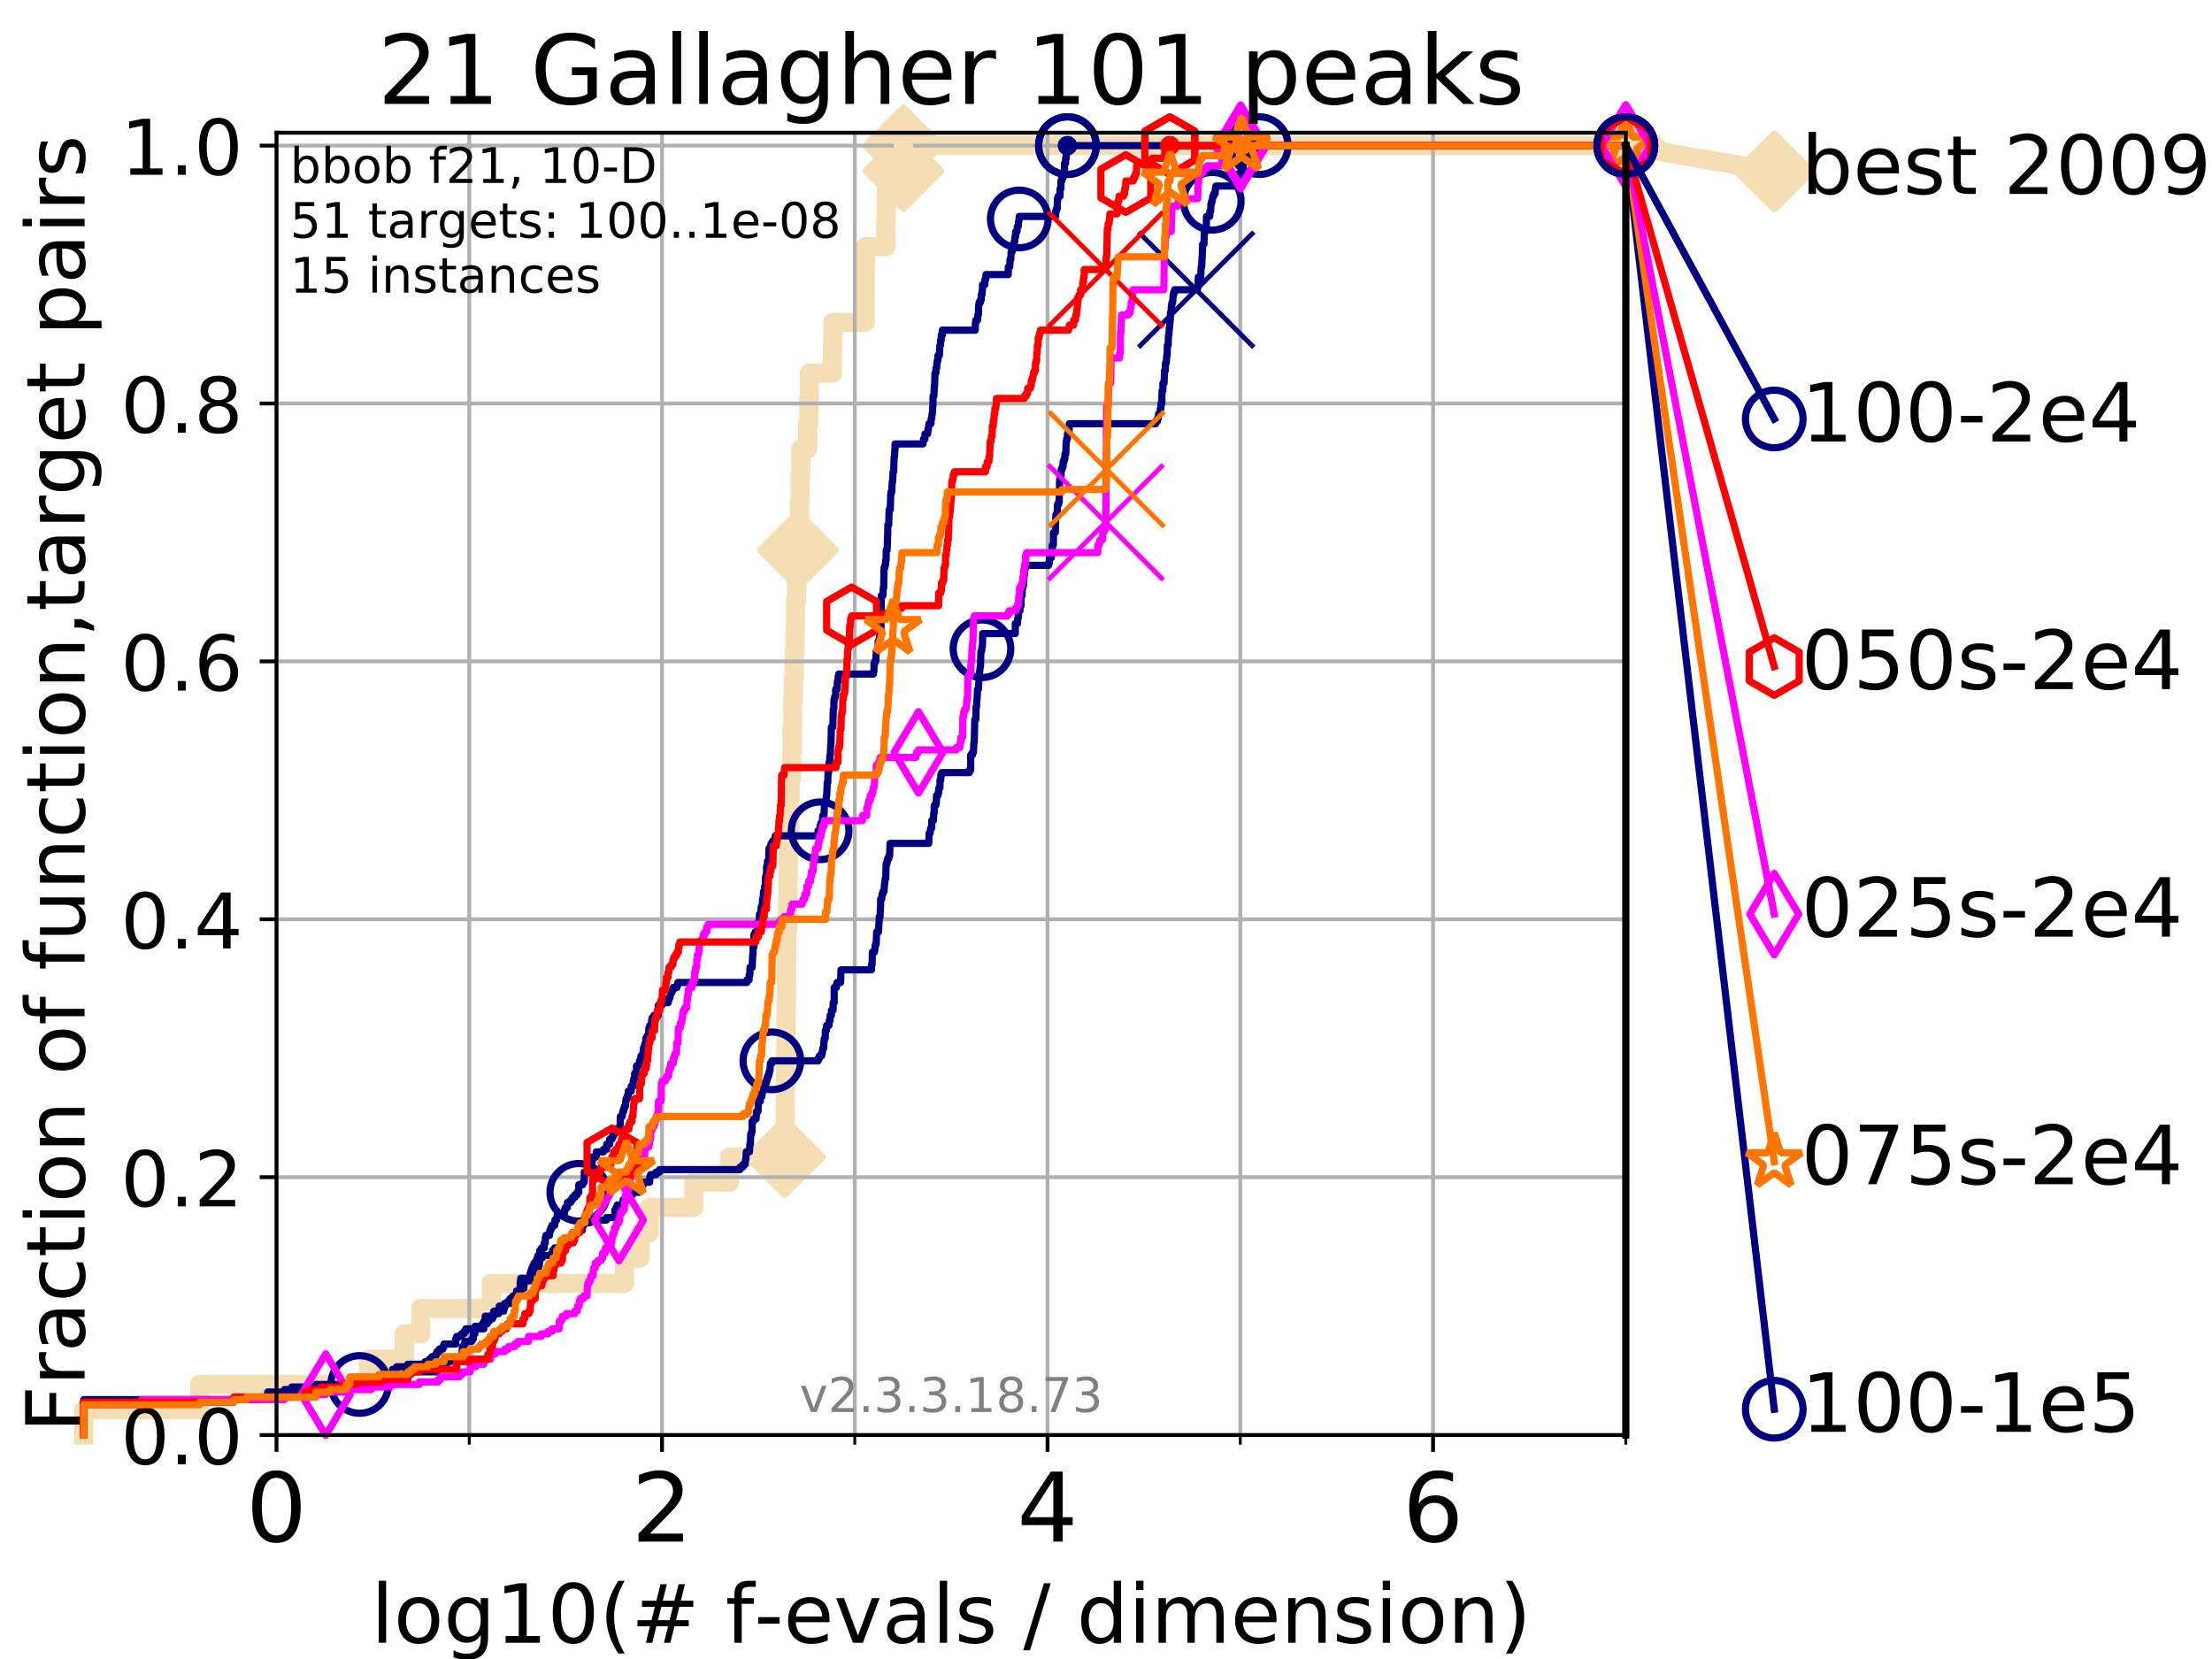<?xml version="1.0" encoding="utf-8" standalone="no"?>
<!DOCTYPE svg PUBLIC "-//W3C//DTD SVG 1.1//EN"
  "http://www.w3.org/Graphics/SVG/1.1/DTD/svg11.dtd">
<!-- Created with matplotlib (https://matplotlib.org/) -->
<svg height="345.6pt" version="1.1" viewBox="0 0 460.8 345.6" width="460.8pt" xmlns="http://www.w3.org/2000/svg" xmlns:xlink="http://www.w3.org/1999/xlink">
 <defs>
  <style type="text/css">
*{stroke-linecap:butt;stroke-linejoin:round;}
  </style>
 </defs>
 <g id="figure_1">
  <g id="patch_1">
   <path d="M 0 345.6 
L 460.8 345.6 
L 460.8 0 
L 0 0 
z
" style="fill:#ffffff;"/>
  </g>
  <g id="axes_1">
   <g id="patch_2">
    <path d="M 57.6 298.944 
L 338.688 298.944 
L 338.688 27.648 
L 57.6 27.648 
z
" style="fill:#ffffff;"/>
   </g>
   <g id="line2d_1">
    <path d="M 17.445 298.944 
L 17.445 293.677 
L 41.621 293.677 
L 41.621 288.41 
L 76.759 288.41 
L 76.759 283.143 
L 84.213 283.143 
L 84.213 277.877 
L 87.644 277.877 
L 87.644 272.61 
L 102.331 272.61 
L 102.331 267.343 
L 130.101 267.343 
L 130.101 262.076 
L 133.33 262.076 
L 133.33 256.809 
L 135.26 256.809 
L 135.26 251.542 
L 144.534 251.542 
L 144.534 246.275 
L 151.944 246.275 
L 151.944 241.009 
L 163.477 241.009 
L 163.477 235.742 
L 163.578 235.742 
L 163.578 230.475 
L 163.606 230.475 
L 163.606 225.208 
L 163.634 225.208 
L 163.634 219.941 
L 163.717 219.941 
L 163.717 214.674 
L 163.765 214.674 
L 163.765 209.407 
L 163.828 209.407 
L 163.828 204.141 
L 163.867 204.141 
L 163.867 198.874 
L 163.934 198.874 
L 163.934 193.607 
L 164.09 193.607 
L 164.09 188.34 
L 164.141 188.34 
L 164.141 183.073 
L 164.199 183.073 
L 164.199 177.806 
L 164.46 177.806 
L 164.46 172.539 
L 164.543 172.539 
L 164.543 167.272 
L 164.592 167.272 
L 164.592 162.006 
L 164.903 162.006 
L 164.903 156.739 
L 164.992 156.739 
L 164.992 151.472 
L 165.106 151.472 
L 165.106 146.205 
L 165.281 146.205 
L 165.281 140.938 
L 165.469 140.938 
L 165.469 135.671 
L 165.615 135.671 
L 165.615 130.404 
L 165.701 130.404 
L 165.701 125.138 
L 165.947 125.138 
L 165.947 119.871 
L 166.148 119.871 
L 166.148 114.604 
L 166.235 114.604 
L 166.235 109.337 
L 166.561 109.337 
L 166.561 104.07 
L 166.689 104.07 
L 166.689 98.803 
L 166.803 98.803 
L 166.803 93.536 
L 168.257 93.536 
L 168.257 88.27 
L 168.494 88.27 
L 168.494 83.003 
L 168.576 83.003 
L 168.576 77.736 
L 173.406 77.736 
L 173.406 72.469 
L 173.486 72.469 
L 173.486 67.202 
L 180.201 67.202 
L 180.201 61.935 
L 180.242 61.935 
L 180.242 56.668 
L 180.281 56.668 
L 180.281 51.402 
L 184.52 51.402 
L 184.52 46.135 
L 184.606 46.135 
L 184.606 40.868 
L 184.655 40.868 
L 184.655 35.601 
L 188.185 35.601 
L 188.185 30.334 
L 338.688 30.334 
" style="fill:none;stroke:#f5deb3;stroke-linecap:square;stroke-width:4;"/>
   </g>
   <g id="line2d_2">
    <defs>
     <path d="M -0 7.778 
L 7.778 0 
L 0 -7.778 
L -7.778 -0 
z
" id="m170ea4f1d6" style="stroke:#f5deb3;stroke-linejoin:miter;stroke-width:1.5;"/>
    </defs>
    <g>
     <use style="fill:#f5deb3;stroke:#f5deb3;stroke-linejoin:miter;stroke-width:1.5;" x="163.477" xlink:href="#m170ea4f1d6" y="241.009"/>
     <use style="fill:#f5deb3;stroke:#f5deb3;stroke-linejoin:miter;stroke-width:1.5;" x="166.235" xlink:href="#m170ea4f1d6" y="114.604"/>
     <use style="fill:#f5deb3;stroke:#f5deb3;stroke-linejoin:miter;stroke-width:1.5;" x="188.185" xlink:href="#m170ea4f1d6" y="35.601"/>
     <use style="fill:#f5deb3;stroke:#f5deb3;stroke-linejoin:miter;stroke-width:1.5;" x="188.185" xlink:href="#m170ea4f1d6" y="30.334"/>
     <use style="fill:#f5deb3;stroke:#f5deb3;stroke-linejoin:miter;stroke-width:1.5;" x="188.185" xlink:href="#m170ea4f1d6" y="30.334"/>
     <use style="fill:#f5deb3;stroke:#f5deb3;stroke-linejoin:miter;stroke-width:1.5;" x="338.688" xlink:href="#m170ea4f1d6" y="30.334"/>
    </g>
   </g>
   <g id="line2d_3">
    <path style="fill:none;stroke:#f5deb3;stroke-linecap:square;stroke-width:4;"/>
    <g/>
   </g>
   <g id="line2d_4">
    <path d="M 338.688 30.334 
L 369.608 35.706 
" style="fill:none;stroke:#f5deb3;stroke-linecap:square;stroke-width:4;"/>
    <g>
     <use style="fill:#f5deb3;stroke:#f5deb3;stroke-linejoin:miter;stroke-width:1.5;" x="338.688" xlink:href="#m170ea4f1d6" y="30.334"/>
     <use style="fill:#f5deb3;stroke:#f5deb3;stroke-linejoin:miter;stroke-width:1.5;" x="369.608" xlink:href="#m170ea4f1d6" y="35.706"/>
    </g>
   </g>
   <g id="matplotlib.axis_1">
    <g id="xtick_1">
     <g id="line2d_5">
      <path clip-path="url(#pb76031e206)" d="M 57.6 298.944 
L 57.6 27.648 
" style="fill:none;stroke:#b0b0b0;stroke-linecap:square;stroke-width:0.8;"/>
     </g>
     <g id="line2d_6">
      <defs>
       <path d="M 0 0 
L 0 3.5 
" id="mb56a85198d" style="stroke:#000000;stroke-width:0.8;"/>
      </defs>
      <g>
       <use style="stroke:#000000;stroke-width:0.8;" x="57.6" xlink:href="#mb56a85198d" y="298.944"/>
      </g>
     </g>
     <g id="text_1">
      <!-- 0 -->
      <defs>
       <path d="M 31.781 66.406 
Q 24.172 66.406 20.328 58.906 
Q 16.5 51.422 16.5 36.375 
Q 16.5 21.391 20.328 13.891 
Q 24.172 6.391 31.781 6.391 
Q 39.453 6.391 43.281 13.891 
Q 47.125 21.391 47.125 36.375 
Q 47.125 51.422 43.281 58.906 
Q 39.453 66.406 31.781 66.406 
z
M 31.781 74.219 
Q 44.047 74.219 50.516 64.516 
Q 56.984 54.828 56.984 36.375 
Q 56.984 17.969 50.516 8.266 
Q 44.047 -1.422 31.781 -1.422 
Q 19.531 -1.422 13.062 8.266 
Q 6.594 17.969 6.594 36.375 
Q 6.594 54.828 13.062 64.516 
Q 19.531 74.219 31.781 74.219 
z
" id="DejaVuSans-48"/>
      </defs>
      <g transform="translate(51.237 321.141)scale(0.2 -0.2)">
       <use xlink:href="#DejaVuSans-48"/>
      </g>
     </g>
    </g>
    <g id="xtick_2">
     <g id="line2d_7">
      <path clip-path="url(#pb76031e206)" d="M 137.911 298.944 
L 137.911 27.648 
" style="fill:none;stroke:#b0b0b0;stroke-linecap:square;stroke-width:0.8;"/>
     </g>
     <g id="line2d_8">
      <g>
       <use style="stroke:#000000;stroke-width:0.8;" x="137.911" xlink:href="#mb56a85198d" y="298.944"/>
      </g>
     </g>
     <g id="text_2">
      <!-- 2 -->
      <defs>
       <path d="M 19.188 8.297 
L 53.609 8.297 
L 53.609 0 
L 7.328 0 
L 7.328 8.297 
Q 12.938 14.109 22.625 23.891 
Q 32.328 33.688 34.812 36.531 
Q 39.547 41.844 41.422 45.531 
Q 43.312 49.219 43.312 52.781 
Q 43.312 58.594 39.234 62.25 
Q 35.156 65.922 28.609 65.922 
Q 23.969 65.922 18.812 64.312 
Q 13.672 62.703 7.812 59.422 
L 7.812 69.391 
Q 13.766 71.781 18.938 73 
Q 24.125 74.219 28.422 74.219 
Q 39.75 74.219 46.484 68.547 
Q 53.219 62.891 53.219 53.422 
Q 53.219 48.922 51.531 44.891 
Q 49.859 40.875 45.406 35.406 
Q 44.188 33.984 37.641 27.219 
Q 31.109 20.453 19.188 8.297 
z
" id="DejaVuSans-50"/>
      </defs>
      <g transform="translate(131.548 321.141)scale(0.2 -0.2)">
       <use xlink:href="#DejaVuSans-50"/>
      </g>
     </g>
    </g>
    <g id="xtick_3">
     <g id="line2d_9">
      <path clip-path="url(#pb76031e206)" d="M 218.222 298.944 
L 218.222 27.648 
" style="fill:none;stroke:#b0b0b0;stroke-linecap:square;stroke-width:0.8;"/>
     </g>
     <g id="line2d_10">
      <g>
       <use style="stroke:#000000;stroke-width:0.8;" x="218.222" xlink:href="#mb56a85198d" y="298.944"/>
      </g>
     </g>
     <g id="text_3">
      <!-- 4 -->
      <defs>
       <path d="M 37.797 64.312 
L 12.891 25.391 
L 37.797 25.391 
z
M 35.203 72.906 
L 47.609 72.906 
L 47.609 25.391 
L 58.016 25.391 
L 58.016 17.188 
L 47.609 17.188 
L 47.609 0 
L 37.797 0 
L 37.797 17.188 
L 4.891 17.188 
L 4.891 26.703 
z
" id="DejaVuSans-52"/>
      </defs>
      <g transform="translate(211.859 321.141)scale(0.2 -0.2)">
       <use xlink:href="#DejaVuSans-52"/>
      </g>
     </g>
    </g>
    <g id="xtick_4">
     <g id="line2d_11">
      <path clip-path="url(#pb76031e206)" d="M 298.533 298.944 
L 298.533 27.648 
" style="fill:none;stroke:#b0b0b0;stroke-linecap:square;stroke-width:0.8;"/>
     </g>
     <g id="line2d_12">
      <g>
       <use style="stroke:#000000;stroke-width:0.8;" x="298.533" xlink:href="#mb56a85198d" y="298.944"/>
      </g>
     </g>
     <g id="text_4">
      <!-- 6 -->
      <defs>
       <path d="M 33.016 40.375 
Q 26.375 40.375 22.484 35.828 
Q 18.609 31.297 18.609 23.391 
Q 18.609 15.531 22.484 10.953 
Q 26.375 6.391 33.016 6.391 
Q 39.656 6.391 43.531 10.953 
Q 47.406 15.531 47.406 23.391 
Q 47.406 31.297 43.531 35.828 
Q 39.656 40.375 33.016 40.375 
z
M 52.594 71.297 
L 52.594 62.312 
Q 48.875 64.062 45.094 64.984 
Q 41.312 65.922 37.594 65.922 
Q 27.828 65.922 22.672 59.328 
Q 17.531 52.734 16.797 39.406 
Q 19.672 43.656 24.016 45.922 
Q 28.375 48.188 33.594 48.188 
Q 44.578 48.188 50.953 41.516 
Q 57.328 34.859 57.328 23.391 
Q 57.328 12.156 50.688 5.359 
Q 44.047 -1.422 33.016 -1.422 
Q 20.359 -1.422 13.672 8.266 
Q 6.984 17.969 6.984 36.375 
Q 6.984 53.656 15.188 63.938 
Q 23.391 74.219 37.203 74.219 
Q 40.922 74.219 44.703 73.484 
Q 48.484 72.75 52.594 71.297 
z
" id="DejaVuSans-54"/>
      </defs>
      <g transform="translate(292.17 321.141)scale(0.2 -0.2)">
       <use xlink:href="#DejaVuSans-54"/>
      </g>
     </g>
    </g>
    <g id="xtick_5">
     <g id="line2d_13">
      <path clip-path="url(#pb76031e206)" d="M 97.755 298.944 
L 97.755 27.648 
" style="fill:none;stroke:#b0b0b0;stroke-linecap:square;stroke-width:0.8;"/>
     </g>
     <g id="line2d_14">
      <defs>
       <path d="M 0 0 
L 0 2 
" id="m90203e150e" style="stroke:#000000;stroke-width:0.6;"/>
      </defs>
      <g>
       <use style="stroke:#000000;stroke-width:0.6;" x="97.755" xlink:href="#m90203e150e" y="298.944"/>
      </g>
     </g>
    </g>
    <g id="xtick_6">
     <g id="line2d_15">
      <path clip-path="url(#pb76031e206)" d="M 178.066 298.944 
L 178.066 27.648 
" style="fill:none;stroke:#b0b0b0;stroke-linecap:square;stroke-width:0.8;"/>
     </g>
     <g id="line2d_16">
      <g>
       <use style="stroke:#000000;stroke-width:0.6;" x="178.066" xlink:href="#m90203e150e" y="298.944"/>
      </g>
     </g>
    </g>
    <g id="xtick_7">
     <g id="line2d_17">
      <path clip-path="url(#pb76031e206)" d="M 258.377 298.944 
L 258.377 27.648 
" style="fill:none;stroke:#b0b0b0;stroke-linecap:square;stroke-width:0.8;"/>
     </g>
     <g id="line2d_18">
      <g>
       <use style="stroke:#000000;stroke-width:0.6;" x="258.377" xlink:href="#m90203e150e" y="298.944"/>
      </g>
     </g>
    </g>
    <g id="xtick_8">
     <g id="line2d_19">
      <path clip-path="url(#pb76031e206)" d="M 338.688 298.944 
L 338.688 27.648 
" style="fill:none;stroke:#b0b0b0;stroke-linecap:square;stroke-width:0.8;"/>
     </g>
     <g id="line2d_20">
      <g>
       <use style="stroke:#000000;stroke-width:0.6;" x="338.688" xlink:href="#m90203e150e" y="298.944"/>
      </g>
     </g>
    </g>
    <g id="text_5">
     <!-- log10(# f-evals / dimension) -->
     <defs>
      <path d="M 9.422 75.984 
L 18.406 75.984 
L 18.406 0 
L 9.422 0 
z
" id="DejaVuSans-108"/>
      <path d="M 30.609 48.391 
Q 23.391 48.391 19.188 42.75 
Q 14.984 37.109 14.984 27.297 
Q 14.984 17.484 19.156 11.844 
Q 23.344 6.203 30.609 6.203 
Q 37.797 6.203 41.984 11.859 
Q 46.188 17.531 46.188 27.297 
Q 46.188 37.016 41.984 42.703 
Q 37.797 48.391 30.609 48.391 
z
M 30.609 56 
Q 42.328 56 49.016 48.375 
Q 55.719 40.766 55.719 27.297 
Q 55.719 13.875 49.016 6.219 
Q 42.328 -1.422 30.609 -1.422 
Q 18.844 -1.422 12.172 6.219 
Q 5.516 13.875 5.516 27.297 
Q 5.516 40.766 12.172 48.375 
Q 18.844 56 30.609 56 
z
" id="DejaVuSans-111"/>
      <path d="M 45.406 27.984 
Q 45.406 37.75 41.375 43.109 
Q 37.359 48.484 30.078 48.484 
Q 22.859 48.484 18.828 43.109 
Q 14.797 37.75 14.797 27.984 
Q 14.797 18.266 18.828 12.891 
Q 22.859 7.516 30.078 7.516 
Q 37.359 7.516 41.375 12.891 
Q 45.406 18.266 45.406 27.984 
z
M 54.391 6.781 
Q 54.391 -7.172 48.188 -13.984 
Q 42 -20.797 29.203 -20.797 
Q 24.469 -20.797 20.266 -20.094 
Q 16.062 -19.391 12.109 -17.922 
L 12.109 -9.188 
Q 16.062 -11.328 19.922 -12.344 
Q 23.781 -13.375 27.781 -13.375 
Q 36.625 -13.375 41.016 -8.766 
Q 45.406 -4.156 45.406 5.172 
L 45.406 9.625 
Q 42.625 4.781 38.281 2.391 
Q 33.938 0 27.875 0 
Q 17.828 0 11.672 7.656 
Q 5.516 15.328 5.516 27.984 
Q 5.516 40.672 11.672 48.328 
Q 17.828 56 27.875 56 
Q 33.938 56 38.281 53.609 
Q 42.625 51.219 45.406 46.391 
L 45.406 54.688 
L 54.391 54.688 
z
" id="DejaVuSans-103"/>
      <path d="M 12.406 8.297 
L 28.516 8.297 
L 28.516 63.922 
L 10.984 60.406 
L 10.984 69.391 
L 28.422 72.906 
L 38.281 72.906 
L 38.281 8.297 
L 54.391 8.297 
L 54.391 0 
L 12.406 0 
z
" id="DejaVuSans-49"/>
      <path d="M 31 75.875 
Q 24.469 64.656 21.281 53.656 
Q 18.109 42.672 18.109 31.391 
Q 18.109 20.125 21.312 9.062 
Q 24.516 -2 31 -13.188 
L 23.188 -13.188 
Q 15.875 -1.703 12.234 9.375 
Q 8.594 20.453 8.594 31.391 
Q 8.594 42.281 12.203 53.312 
Q 15.828 64.359 23.188 75.875 
z
" id="DejaVuSans-40"/>
      <path d="M 51.125 44 
L 36.922 44 
L 32.812 27.688 
L 47.125 27.688 
z
M 43.797 71.781 
L 38.719 51.516 
L 52.984 51.516 
L 58.109 71.781 
L 65.922 71.781 
L 60.891 51.516 
L 76.125 51.516 
L 76.125 44 
L 58.984 44 
L 54.984 27.688 
L 70.516 27.688 
L 70.516 20.219 
L 53.078 20.219 
L 48 0 
L 40.188 0 
L 45.219 20.219 
L 30.906 20.219 
L 25.875 0 
L 18.016 0 
L 23.094 20.219 
L 7.719 20.219 
L 7.719 27.688 
L 24.906 27.688 
L 29 44 
L 13.281 44 
L 13.281 51.516 
L 30.906 51.516 
L 35.891 71.781 
z
" id="DejaVuSans-35"/>
      <path id="DejaVuSans-32"/>
      <path d="M 37.109 75.984 
L 37.109 68.5 
L 28.516 68.5 
Q 23.688 68.5 21.797 66.547 
Q 19.922 64.594 19.922 59.516 
L 19.922 54.688 
L 34.719 54.688 
L 34.719 47.703 
L 19.922 47.703 
L 19.922 0 
L 10.891 0 
L 10.891 47.703 
L 2.297 47.703 
L 2.297 54.688 
L 10.891 54.688 
L 10.891 58.5 
Q 10.891 67.625 15.141 71.797 
Q 19.391 75.984 28.609 75.984 
z
" id="DejaVuSans-102"/>
      <path d="M 4.891 31.391 
L 31.203 31.391 
L 31.203 23.391 
L 4.891 23.391 
z
" id="DejaVuSans-45"/>
      <path d="M 56.203 29.594 
L 56.203 25.203 
L 14.891 25.203 
Q 15.484 15.922 20.484 11.062 
Q 25.484 6.203 34.422 6.203 
Q 39.594 6.203 44.453 7.469 
Q 49.312 8.734 54.109 11.281 
L 54.109 2.781 
Q 49.266 0.734 44.188 -0.344 
Q 39.109 -1.422 33.891 -1.422 
Q 20.797 -1.422 13.156 6.188 
Q 5.516 13.812 5.516 26.812 
Q 5.516 40.234 12.766 48.109 
Q 20.016 56 32.328 56 
Q 43.359 56 49.781 48.891 
Q 56.203 41.797 56.203 29.594 
z
M 47.219 32.234 
Q 47.125 39.594 43.094 43.984 
Q 39.062 48.391 32.422 48.391 
Q 24.906 48.391 20.391 44.141 
Q 15.875 39.891 15.188 32.172 
z
" id="DejaVuSans-101"/>
      <path d="M 2.984 54.688 
L 12.5 54.688 
L 29.594 8.797 
L 46.688 54.688 
L 56.203 54.688 
L 35.688 0 
L 23.484 0 
z
" id="DejaVuSans-118"/>
      <path d="M 34.281 27.484 
Q 23.391 27.484 19.188 25 
Q 14.984 22.516 14.984 16.5 
Q 14.984 11.719 18.141 8.906 
Q 21.297 6.109 26.703 6.109 
Q 34.188 6.109 38.703 11.406 
Q 43.219 16.703 43.219 25.484 
L 43.219 27.484 
z
M 52.203 31.203 
L 52.203 0 
L 43.219 0 
L 43.219 8.297 
Q 40.141 3.328 35.547 0.953 
Q 30.953 -1.422 24.312 -1.422 
Q 15.922 -1.422 10.953 3.297 
Q 6 8.016 6 15.922 
Q 6 25.141 12.172 29.828 
Q 18.359 34.516 30.609 34.516 
L 43.219 34.516 
L 43.219 35.406 
Q 43.219 41.609 39.141 45 
Q 35.062 48.391 27.688 48.391 
Q 23 48.391 18.547 47.266 
Q 14.109 46.141 10.016 43.891 
L 10.016 52.203 
Q 14.938 54.109 19.578 55.047 
Q 24.219 56 28.609 56 
Q 40.484 56 46.344 49.844 
Q 52.203 43.703 52.203 31.203 
z
" id="DejaVuSans-97"/>
      <path d="M 44.281 53.078 
L 44.281 44.578 
Q 40.484 46.531 36.375 47.5 
Q 32.281 48.484 27.875 48.484 
Q 21.188 48.484 17.844 46.438 
Q 14.5 44.391 14.5 40.281 
Q 14.5 37.156 16.891 35.375 
Q 19.281 33.594 26.516 31.984 
L 29.594 31.297 
Q 39.156 29.25 43.188 25.516 
Q 47.219 21.781 47.219 15.094 
Q 47.219 7.469 41.188 3.016 
Q 35.156 -1.422 24.609 -1.422 
Q 20.219 -1.422 15.453 -0.562 
Q 10.688 0.297 5.422 2 
L 5.422 11.281 
Q 10.406 8.688 15.234 7.391 
Q 20.062 6.109 24.812 6.109 
Q 31.156 6.109 34.562 8.281 
Q 37.984 10.453 37.984 14.406 
Q 37.984 18.062 35.516 20.016 
Q 33.062 21.969 24.703 23.781 
L 21.578 24.516 
Q 13.234 26.266 9.516 29.906 
Q 5.812 33.547 5.812 39.891 
Q 5.812 47.609 11.281 51.797 
Q 16.75 56 26.812 56 
Q 31.781 56 36.172 55.266 
Q 40.578 54.547 44.281 53.078 
z
" id="DejaVuSans-115"/>
      <path d="M 25.391 72.906 
L 33.688 72.906 
L 8.297 -9.281 
L 0 -9.281 
z
" id="DejaVuSans-47"/>
      <path d="M 45.406 46.391 
L 45.406 75.984 
L 54.391 75.984 
L 54.391 0 
L 45.406 0 
L 45.406 8.203 
Q 42.578 3.328 38.25 0.953 
Q 33.938 -1.422 27.875 -1.422 
Q 17.969 -1.422 11.734 6.484 
Q 5.516 14.406 5.516 27.297 
Q 5.516 40.188 11.734 48.094 
Q 17.969 56 27.875 56 
Q 33.938 56 38.25 53.625 
Q 42.578 51.266 45.406 46.391 
z
M 14.797 27.297 
Q 14.797 17.391 18.875 11.75 
Q 22.953 6.109 30.078 6.109 
Q 37.203 6.109 41.297 11.75 
Q 45.406 17.391 45.406 27.297 
Q 45.406 37.203 41.297 42.844 
Q 37.203 48.484 30.078 48.484 
Q 22.953 48.484 18.875 42.844 
Q 14.797 37.203 14.797 27.297 
z
" id="DejaVuSans-100"/>
      <path d="M 9.422 54.688 
L 18.406 54.688 
L 18.406 0 
L 9.422 0 
z
M 9.422 75.984 
L 18.406 75.984 
L 18.406 64.594 
L 9.422 64.594 
z
" id="DejaVuSans-105"/>
      <path d="M 52 44.188 
Q 55.375 50.25 60.062 53.125 
Q 64.75 56 71.094 56 
Q 79.641 56 84.281 50.016 
Q 88.922 44.047 88.922 33.016 
L 88.922 0 
L 79.891 0 
L 79.891 32.719 
Q 79.891 40.578 77.094 44.375 
Q 74.312 48.188 68.609 48.188 
Q 61.625 48.188 57.562 43.547 
Q 53.516 38.922 53.516 30.906 
L 53.516 0 
L 44.484 0 
L 44.484 32.719 
Q 44.484 40.625 41.703 44.406 
Q 38.922 48.188 33.109 48.188 
Q 26.219 48.188 22.156 43.531 
Q 18.109 38.875 18.109 30.906 
L 18.109 0 
L 9.078 0 
L 9.078 54.688 
L 18.109 54.688 
L 18.109 46.188 
Q 21.188 51.219 25.484 53.609 
Q 29.781 56 35.688 56 
Q 41.656 56 45.828 52.969 
Q 50 49.953 52 44.188 
z
" id="DejaVuSans-109"/>
      <path d="M 54.891 33.016 
L 54.891 0 
L 45.906 0 
L 45.906 32.719 
Q 45.906 40.484 42.875 44.328 
Q 39.844 48.188 33.797 48.188 
Q 26.516 48.188 22.312 43.547 
Q 18.109 38.922 18.109 30.906 
L 18.109 0 
L 9.078 0 
L 9.078 54.688 
L 18.109 54.688 
L 18.109 46.188 
Q 21.344 51.125 25.703 53.562 
Q 30.078 56 35.797 56 
Q 45.219 56 50.047 50.172 
Q 54.891 44.344 54.891 33.016 
z
" id="DejaVuSans-110"/>
      <path d="M 8.016 75.875 
L 15.828 75.875 
Q 23.141 64.359 26.781 53.312 
Q 30.422 42.281 30.422 31.391 
Q 30.422 20.453 26.781 9.375 
Q 23.141 -1.703 15.828 -13.188 
L 8.016 -13.188 
Q 14.5 -2 17.703 9.062 
Q 20.906 20.125 20.906 31.391 
Q 20.906 42.672 17.703 53.656 
Q 14.5 64.656 8.016 75.875 
z
" id="DejaVuSans-41"/>
     </defs>
     <g transform="translate(77.303 342.218)scale(0.17 -0.17)">
      <use xlink:href="#DejaVuSans-108"/>
      <use x="27.783" xlink:href="#DejaVuSans-111"/>
      <use x="88.965" xlink:href="#DejaVuSans-103"/>
      <use x="152.441" xlink:href="#DejaVuSans-49"/>
      <use x="216.064" xlink:href="#DejaVuSans-48"/>
      <use x="279.688" xlink:href="#DejaVuSans-40"/>
      <use x="318.701" xlink:href="#DejaVuSans-35"/>
      <use x="402.49" xlink:href="#DejaVuSans-32"/>
      <use x="434.277" xlink:href="#DejaVuSans-102"/>
      <use x="469.404" xlink:href="#DejaVuSans-45"/>
      <use x="505.488" xlink:href="#DejaVuSans-101"/>
      <use x="567.012" xlink:href="#DejaVuSans-118"/>
      <use x="626.191" xlink:href="#DejaVuSans-97"/>
      <use x="687.471" xlink:href="#DejaVuSans-108"/>
      <use x="715.254" xlink:href="#DejaVuSans-115"/>
      <use x="767.354" xlink:href="#DejaVuSans-32"/>
      <use x="799.141" xlink:href="#DejaVuSans-47"/>
      <use x="832.832" xlink:href="#DejaVuSans-32"/>
      <use x="864.619" xlink:href="#DejaVuSans-100"/>
      <use x="928.096" xlink:href="#DejaVuSans-105"/>
      <use x="955.879" xlink:href="#DejaVuSans-109"/>
      <use x="1053.291" xlink:href="#DejaVuSans-101"/>
      <use x="1114.814" xlink:href="#DejaVuSans-110"/>
      <use x="1178.193" xlink:href="#DejaVuSans-115"/>
      <use x="1230.293" xlink:href="#DejaVuSans-105"/>
      <use x="1258.076" xlink:href="#DejaVuSans-111"/>
      <use x="1319.258" xlink:href="#DejaVuSans-110"/>
      <use x="1382.637" xlink:href="#DejaVuSans-41"/>
     </g>
    </g>
   </g>
   <g id="matplotlib.axis_2">
    <g id="ytick_1">
     <g id="line2d_21">
      <path clip-path="url(#pb76031e206)" d="M 57.6 298.944 
L 338.688 298.944 
" style="fill:none;stroke:#b0b0b0;stroke-linecap:square;stroke-width:0.8;"/>
     </g>
     <g id="line2d_22">
      <defs>
       <path d="M 0 0 
L -3.5 0 
" id="m421f93f82d" style="stroke:#000000;stroke-width:0.8;"/>
      </defs>
      <g>
       <use style="stroke:#000000;stroke-width:0.8;" x="57.6" xlink:href="#m421f93f82d" y="298.944"/>
      </g>
     </g>
     <g id="text_6">
      <!-- 0.0 -->
      <defs>
       <path d="M 10.688 12.406 
L 21 12.406 
L 21 0 
L 10.688 0 
z
" id="DejaVuSans-46"/>
      </defs>
      <g transform="translate(25.155 305.023)scale(0.16 -0.16)">
       <use xlink:href="#DejaVuSans-48"/>
       <use x="63.623" xlink:href="#DejaVuSans-46"/>
       <use x="95.41" xlink:href="#DejaVuSans-48"/>
      </g>
     </g>
    </g>
    <g id="ytick_2">
     <g id="line2d_23">
      <path clip-path="url(#pb76031e206)" d="M 57.6 245.222 
L 338.688 245.222 
" style="fill:none;stroke:#b0b0b0;stroke-linecap:square;stroke-width:0.8;"/>
     </g>
     <g id="line2d_24">
      <g>
       <use style="stroke:#000000;stroke-width:0.8;" x="57.6" xlink:href="#m421f93f82d" y="245.222"/>
      </g>
     </g>
     <g id="text_7">
      <!-- 0.2 -->
      <g transform="translate(25.155 251.301)scale(0.16 -0.16)">
       <use xlink:href="#DejaVuSans-48"/>
       <use x="63.623" xlink:href="#DejaVuSans-46"/>
       <use x="95.41" xlink:href="#DejaVuSans-50"/>
      </g>
     </g>
    </g>
    <g id="ytick_3">
     <g id="line2d_25">
      <path clip-path="url(#pb76031e206)" d="M 57.6 191.5 
L 338.688 191.5 
" style="fill:none;stroke:#b0b0b0;stroke-linecap:square;stroke-width:0.8;"/>
     </g>
     <g id="line2d_26">
      <g>
       <use style="stroke:#000000;stroke-width:0.8;" x="57.6" xlink:href="#m421f93f82d" y="191.5"/>
      </g>
     </g>
     <g id="text_8">
      <!-- 0.4 -->
      <g transform="translate(25.155 197.579)scale(0.16 -0.16)">
       <use xlink:href="#DejaVuSans-48"/>
       <use x="63.623" xlink:href="#DejaVuSans-46"/>
       <use x="95.41" xlink:href="#DejaVuSans-52"/>
      </g>
     </g>
    </g>
    <g id="ytick_4">
     <g id="line2d_27">
      <path clip-path="url(#pb76031e206)" d="M 57.6 137.778 
L 338.688 137.778 
" style="fill:none;stroke:#b0b0b0;stroke-linecap:square;stroke-width:0.8;"/>
     </g>
     <g id="line2d_28">
      <g>
       <use style="stroke:#000000;stroke-width:0.8;" x="57.6" xlink:href="#m421f93f82d" y="137.778"/>
      </g>
     </g>
     <g id="text_9">
      <!-- 0.6 -->
      <g transform="translate(25.155 143.857)scale(0.16 -0.16)">
       <use xlink:href="#DejaVuSans-48"/>
       <use x="63.623" xlink:href="#DejaVuSans-46"/>
       <use x="95.41" xlink:href="#DejaVuSans-54"/>
      </g>
     </g>
    </g>
    <g id="ytick_5">
     <g id="line2d_29">
      <path clip-path="url(#pb76031e206)" d="M 57.6 84.056 
L 338.688 84.056 
" style="fill:none;stroke:#b0b0b0;stroke-linecap:square;stroke-width:0.8;"/>
     </g>
     <g id="line2d_30">
      <g>
       <use style="stroke:#000000;stroke-width:0.8;" x="57.6" xlink:href="#m421f93f82d" y="84.056"/>
      </g>
     </g>
     <g id="text_10">
      <!-- 0.8 -->
      <defs>
       <path d="M 31.781 34.625 
Q 24.75 34.625 20.719 30.859 
Q 16.703 27.094 16.703 20.516 
Q 16.703 13.922 20.719 10.156 
Q 24.75 6.391 31.781 6.391 
Q 38.812 6.391 42.859 10.172 
Q 46.922 13.969 46.922 20.516 
Q 46.922 27.094 42.891 30.859 
Q 38.875 34.625 31.781 34.625 
z
M 21.922 38.812 
Q 15.578 40.375 12.031 44.719 
Q 8.5 49.078 8.5 55.328 
Q 8.5 64.062 14.719 69.141 
Q 20.953 74.219 31.781 74.219 
Q 42.672 74.219 48.875 69.141 
Q 55.078 64.062 55.078 55.328 
Q 55.078 49.078 51.531 44.719 
Q 48 40.375 41.703 38.812 
Q 48.828 37.156 52.797 32.312 
Q 56.781 27.484 56.781 20.516 
Q 56.781 9.906 50.312 4.234 
Q 43.844 -1.422 31.781 -1.422 
Q 19.734 -1.422 13.25 4.234 
Q 6.781 9.906 6.781 20.516 
Q 6.781 27.484 10.781 32.312 
Q 14.797 37.156 21.922 38.812 
z
M 18.312 54.391 
Q 18.312 48.734 21.844 45.562 
Q 25.391 42.391 31.781 42.391 
Q 38.141 42.391 41.719 45.562 
Q 45.312 48.734 45.312 54.391 
Q 45.312 60.062 41.719 63.234 
Q 38.141 66.406 31.781 66.406 
Q 25.391 66.406 21.844 63.234 
Q 18.312 60.062 18.312 54.391 
z
" id="DejaVuSans-56"/>
      </defs>
      <g transform="translate(25.155 90.135)scale(0.16 -0.16)">
       <use xlink:href="#DejaVuSans-48"/>
       <use x="63.623" xlink:href="#DejaVuSans-46"/>
       <use x="95.41" xlink:href="#DejaVuSans-56"/>
      </g>
     </g>
    </g>
    <g id="ytick_6">
     <g id="line2d_31">
      <path clip-path="url(#pb76031e206)" d="M 57.6 30.334 
L 338.688 30.334 
" style="fill:none;stroke:#b0b0b0;stroke-linecap:square;stroke-width:0.8;"/>
     </g>
     <g id="line2d_32">
      <g>
       <use style="stroke:#000000;stroke-width:0.8;" x="57.6" xlink:href="#m421f93f82d" y="30.334"/>
      </g>
     </g>
     <g id="text_11">
      <!-- 1.0 -->
      <g transform="translate(25.155 36.413)scale(0.16 -0.16)">
       <use xlink:href="#DejaVuSans-49"/>
       <use x="63.623" xlink:href="#DejaVuSans-46"/>
       <use x="95.41" xlink:href="#DejaVuSans-48"/>
      </g>
     </g>
    </g>
    <g id="text_12">
     <!-- Fraction of function,target pairs -->
     <defs>
      <path d="M 9.812 72.906 
L 51.703 72.906 
L 51.703 64.594 
L 19.672 64.594 
L 19.672 43.109 
L 48.578 43.109 
L 48.578 34.812 
L 19.672 34.812 
L 19.672 0 
L 9.812 0 
z
" id="DejaVuSans-70"/>
      <path d="M 41.109 46.297 
Q 39.594 47.172 37.812 47.578 
Q 36.031 48 33.891 48 
Q 26.266 48 22.188 43.047 
Q 18.109 38.094 18.109 28.812 
L 18.109 0 
L 9.078 0 
L 9.078 54.688 
L 18.109 54.688 
L 18.109 46.188 
Q 20.953 51.172 25.484 53.578 
Q 30.031 56 36.531 56 
Q 37.453 56 38.578 55.875 
Q 39.703 55.766 41.062 55.516 
z
" id="DejaVuSans-114"/>
      <path d="M 48.781 52.594 
L 48.781 44.188 
Q 44.969 46.297 41.141 47.344 
Q 37.312 48.391 33.406 48.391 
Q 24.656 48.391 19.812 42.844 
Q 14.984 37.312 14.984 27.297 
Q 14.984 17.281 19.812 11.734 
Q 24.656 6.203 33.406 6.203 
Q 37.312 6.203 41.141 7.25 
Q 44.969 8.297 48.781 10.406 
L 48.781 2.094 
Q 45.016 0.344 40.984 -0.531 
Q 36.969 -1.422 32.422 -1.422 
Q 20.062 -1.422 12.781 6.344 
Q 5.516 14.109 5.516 27.297 
Q 5.516 40.672 12.859 48.328 
Q 20.219 56 33.016 56 
Q 37.156 56 41.109 55.141 
Q 45.062 54.297 48.781 52.594 
z
" id="DejaVuSans-99"/>
      <path d="M 18.312 70.219 
L 18.312 54.688 
L 36.812 54.688 
L 36.812 47.703 
L 18.312 47.703 
L 18.312 18.016 
Q 18.312 11.328 20.141 9.422 
Q 21.969 7.516 27.594 7.516 
L 36.812 7.516 
L 36.812 0 
L 27.594 0 
Q 17.188 0 13.234 3.875 
Q 9.281 7.766 9.281 18.016 
L 9.281 47.703 
L 2.688 47.703 
L 2.688 54.688 
L 9.281 54.688 
L 9.281 70.219 
z
" id="DejaVuSans-116"/>
      <path d="M 8.5 21.578 
L 8.5 54.688 
L 17.484 54.688 
L 17.484 21.922 
Q 17.484 14.156 20.5 10.266 
Q 23.531 6.391 29.594 6.391 
Q 36.859 6.391 41.078 11.031 
Q 45.312 15.672 45.312 23.688 
L 45.312 54.688 
L 54.297 54.688 
L 54.297 0 
L 45.312 0 
L 45.312 8.406 
Q 42.047 3.422 37.719 1 
Q 33.406 -1.422 27.688 -1.422 
Q 18.266 -1.422 13.375 4.438 
Q 8.5 10.297 8.5 21.578 
z
M 31.109 56 
z
" id="DejaVuSans-117"/>
      <path d="M 11.719 12.406 
L 22.016 12.406 
L 22.016 4 
L 14.016 -11.625 
L 7.719 -11.625 
L 11.719 4 
z
" id="DejaVuSans-44"/>
      <path d="M 18.109 8.203 
L 18.109 -20.797 
L 9.078 -20.797 
L 9.078 54.688 
L 18.109 54.688 
L 18.109 46.391 
Q 20.953 51.266 25.266 53.625 
Q 29.594 56 35.594 56 
Q 45.562 56 51.781 48.094 
Q 58.016 40.188 58.016 27.297 
Q 58.016 14.406 51.781 6.484 
Q 45.562 -1.422 35.594 -1.422 
Q 29.594 -1.422 25.266 0.953 
Q 20.953 3.328 18.109 8.203 
z
M 48.688 27.297 
Q 48.688 37.203 44.609 42.844 
Q 40.531 48.484 33.406 48.484 
Q 26.266 48.484 22.188 42.844 
Q 18.109 37.203 18.109 27.297 
Q 18.109 17.391 22.188 11.75 
Q 26.266 6.109 33.406 6.109 
Q 40.531 6.109 44.609 11.75 
Q 48.688 17.391 48.688 27.297 
z
" id="DejaVuSans-112"/>
     </defs>
     <g transform="translate(17.62 298.435)rotate(-90)scale(0.17 -0.17)">
      <use xlink:href="#DejaVuSans-70"/>
      <use x="57.41" xlink:href="#DejaVuSans-114"/>
      <use x="98.523" xlink:href="#DejaVuSans-97"/>
      <use x="159.803" xlink:href="#DejaVuSans-99"/>
      <use x="214.783" xlink:href="#DejaVuSans-116"/>
      <use x="253.992" xlink:href="#DejaVuSans-105"/>
      <use x="281.775" xlink:href="#DejaVuSans-111"/>
      <use x="342.957" xlink:href="#DejaVuSans-110"/>
      <use x="406.336" xlink:href="#DejaVuSans-32"/>
      <use x="438.123" xlink:href="#DejaVuSans-111"/>
      <use x="499.305" xlink:href="#DejaVuSans-102"/>
      <use x="534.51" xlink:href="#DejaVuSans-32"/>
      <use x="566.297" xlink:href="#DejaVuSans-102"/>
      <use x="601.502" xlink:href="#DejaVuSans-117"/>
      <use x="664.881" xlink:href="#DejaVuSans-110"/>
      <use x="728.26" xlink:href="#DejaVuSans-99"/>
      <use x="783.24" xlink:href="#DejaVuSans-116"/>
      <use x="822.449" xlink:href="#DejaVuSans-105"/>
      <use x="850.232" xlink:href="#DejaVuSans-111"/>
      <use x="911.414" xlink:href="#DejaVuSans-110"/>
      <use x="974.793" xlink:href="#DejaVuSans-44"/>
      <use x="1006.58" xlink:href="#DejaVuSans-116"/>
      <use x="1045.789" xlink:href="#DejaVuSans-97"/>
      <use x="1107.068" xlink:href="#DejaVuSans-114"/>
      <use x="1148.166" xlink:href="#DejaVuSans-103"/>
      <use x="1211.643" xlink:href="#DejaVuSans-101"/>
      <use x="1273.166" xlink:href="#DejaVuSans-116"/>
      <use x="1312.375" xlink:href="#DejaVuSans-32"/>
      <use x="1344.162" xlink:href="#DejaVuSans-112"/>
      <use x="1407.639" xlink:href="#DejaVuSans-97"/>
      <use x="1468.918" xlink:href="#DejaVuSans-105"/>
      <use x="1496.701" xlink:href="#DejaVuSans-114"/>
      <use x="1537.814" xlink:href="#DejaVuSans-115"/>
     </g>
    </g>
   </g>
   <g id="line2d_33">
    <defs>
     <path d="M 0 1.5 
C 0.398 1.5 0.779 1.342 1.061 1.061 
C 1.342 0.779 1.5 0.398 1.5 0 
C 1.5 -0.398 1.342 -0.779 1.061 -1.061 
C 0.779 -1.342 0.398 -1.5 0 -1.5 
C -0.398 -1.5 -0.779 -1.342 -1.061 -1.061 
C -1.342 -0.779 -1.5 -0.398 -1.5 0 
C -1.5 0.398 -1.342 0.779 -1.061 1.061 
C -0.779 1.342 -0.398 1.5 0 1.5 
z
" id="mb2e3ac6b75" style="stroke:#f5deb3;"/>
    </defs>
    <g>
     <use style="fill:#f5deb3;stroke:#f5deb3;" x="188.185" xlink:href="#mb2e3ac6b75" y="30.334"/>
     <use style="fill:#f5deb3;stroke:#f5deb3;" x="188.185" xlink:href="#mb2e3ac6b75" y="30.334"/>
    </g>
   </g>
   <g id="line2d_34">
    <defs>
     <path d="M 0 1.5 
C 0.398 1.5 0.779 1.342 1.061 1.061 
C 1.342 0.779 1.5 0.398 1.5 0 
C 1.5 -0.398 1.342 -0.779 1.061 -1.061 
C 0.779 -1.342 0.398 -1.5 0 -1.5 
C -0.398 -1.5 -0.779 -1.342 -1.061 -1.061 
C -1.342 -0.779 -1.5 -0.398 -1.5 0 
C -1.5 0.398 -1.342 0.779 -1.061 1.061 
C -0.779 1.342 -0.398 1.5 0 1.5 
z
" id="m74483e3cfc" style="stroke:#000080;"/>
    </defs>
    <g>
     <use style="fill:#000080;stroke:#000080;" x="222.368" xlink:href="#m74483e3cfc" y="30.334"/>
     <use style="fill:#000080;stroke:#000080;" x="222.368" xlink:href="#m74483e3cfc" y="30.334"/>
    </g>
   </g>
   <g id="line2d_35">
    <path d="M 17.445 298.944 
L 17.445 291.57 
L 51.38 291.57 
L 51.38 291.044 
L 55.763 291.044 
L 55.763 289.99 
L 59.262 289.99 
L 59.262 289.464 
L 60.78 289.464 
L 60.78 288.937 
L 65.797 288.937 
L 65.797 288.41 
L 77.331 288.41 
L 77.331 287.884 
L 83.83 287.884 
L 83.83 286.83 
L 84.588 286.83 
L 84.588 285.777 
L 91.03 285.777 
L 91.03 285.25 
L 91.535 285.25 
L 91.535 284.723 
L 92.027 284.723 
L 92.027 284.197 
L 92.969 284.197 
L 92.969 283.67 
L 93.864 283.67 
L 93.864 283.143 
L 95.723 283.143 
L 95.723 282.617 
L 96.301 282.617 
L 96.301 280.51 
L 96.676 280.51 
L 96.676 279.983 
L 96.861 279.983 
L 96.861 279.457 
L 98.271 279.457 
L 98.271 278.93 
L 98.606 278.93 
L 98.606 277.877 
L 98.935 277.877 
L 98.935 276.296 
L 100.493 276.296 
L 100.493 275.77 
L 101.507 275.77 
L 101.507 275.243 
L 101.924 275.243 
L 101.924 274.716 
L 102.597 274.716 
L 102.597 274.19 
L 102.729 274.19 
L 102.729 273.663 
L 103.871 273.663 
L 103.871 272.61 
L 103.993 272.61 
L 103.993 272.083 
L 105.057 272.083 
L 105.057 271.556 
L 105.843 271.556 
L 105.843 271.03 
L 106.803 271.03 
L 106.803 269.976 
L 107.614 269.976 
L 107.614 268.923 
L 108.484 268.923 
L 108.484 268.396 
L 109.132 268.396 
L 109.222 266.816 
L 110.443 266.816 
L 110.443 266.289 
L 110.611 266.289 
L 110.611 264.709 
L 110.777 264.709 
L 110.777 264.183 
L 111.023 264.183 
L 111.023 263.656 
L 111.266 263.656 
L 111.266 263.129 
L 111.663 263.129 
L 111.663 262.603 
L 111.897 262.603 
L 111.897 262.076 
L 112.052 262.076 
L 112.052 261.549 
L 112.432 261.549 
L 112.432 260.496 
L 112.804 260.496 
L 112.804 259.969 
L 113.383 259.969 
L 113.383 258.916 
L 113.595 258.916 
L 113.595 257.862 
L 113.735 257.862 
L 113.735 257.336 
L 114.486 257.336 
L 114.552 256.282 
L 114.751 256.282 
L 114.751 255.756 
L 115.012 255.756 
L 115.012 255.229 
L 115.586 255.229 
L 115.586 254.176 
L 115.959 254.176 
L 115.959 253.649 
L 116.081 253.649 
L 116.081 253.122 
L 117.542 253.122 
L 117.598 252.069 
L 117.765 252.069 
L 117.765 251.542 
L 118.203 251.542 
L 118.203 250.489 
L 118.891 250.489 
L 118.891 249.962 
L 119.25 249.962 
L 119.25 249.436 
L 119.752 249.436 
L 119.752 248.909 
L 120.239 248.909 
L 120.239 248.382 
L 120.572 248.382 
L 120.572 246.802 
L 121.4 246.802 
L 121.4 246.275 
L 121.712 246.275 
L 121.712 244.169 
L 122.573 244.169 
L 122.657 243.115 
L 122.948 243.115 
L 122.989 242.062 
L 123.394 242.062 
L 123.434 241.009 
L 124.216 241.009 
L 124.216 239.955 
L 125.718 239.955 
L 125.718 239.428 
L 126.372 239.428 
L 126.372 238.375 
L 127.003 238.375 
L 127.003 237.322 
L 127.485 237.322 
L 127.485 236.795 
L 127.737 236.795 
L 127.737 236.268 
L 128.016 236.268 
L 128.016 235.742 
L 128.23 235.742 
L 128.23 235.215 
L 129.06 235.215 
L 129.06 234.688 
L 129.176 234.688 
L 129.233 232.582 
L 129.63 232.582 
L 129.714 231.528 
L 129.909 231.528 
L 129.909 231.001 
L 130.073 231.001 
L 130.073 230.475 
L 130.291 230.475 
L 130.345 229.421 
L 130.425 229.421 
L 130.425 228.895 
L 130.665 228.895 
L 130.665 228.368 
L 130.875 228.368 
L 130.875 227.315 
L 131.49 227.315 
L 131.49 226.261 
L 131.913 226.261 
L 131.913 225.208 
L 132.036 225.208 
L 132.036 224.681 
L 132.206 224.681 
L 132.206 223.628 
L 132.589 223.628 
L 132.589 222.048 
L 133.102 222.048 
L 133.102 221.521 
L 133.216 221.521 
L 133.216 220.994 
L 133.421 220.994 
L 133.421 220.468 
L 133.533 220.468 
L 133.533 219.941 
L 133.888 219.941 
L 133.888 219.414 
L 134.041 219.414 
L 134.041 218.361 
L 134.236 218.361 
L 134.236 217.834 
L 134.386 217.834 
L 134.386 217.308 
L 134.535 217.308 
L 134.535 216.254 
L 134.849 216.254 
L 134.849 215.728 
L 135.159 215.728 
L 135.159 214.148 
L 135.362 214.148 
L 135.362 213.621 
L 135.721 213.621 
L 135.741 212.567 
L 135.839 212.567 
L 135.839 212.041 
L 136.228 212.041 
L 136.228 211.514 
L 137.126 211.514 
L 137.126 209.407 
L 137.911 209.407 
L 137.911 208.881 
L 139.204 208.881 
L 139.204 208.354 
L 139.35 208.354 
L 139.35 207.827 
L 139.573 207.827 
L 139.684 206.774 
L 139.965 206.774 
L 139.965 206.247 
L 140.242 206.247 
L 140.242 205.721 
L 141.032 205.721 
L 141.032 205.194 
L 141.221 205.194 
L 141.221 204.667 
L 155.603 204.667 
L 155.603 204.141 
L 156.04 204.141 
L 156.065 203.087 
L 156.218 203.087 
L 156.236 201.507 
L 156.694 201.507 
L 156.8 198.874 
L 156.883 198.874 
L 156.883 197.294 
L 157.052 197.294 
L 157.052 194.66 
L 157.358 194.66 
L 157.358 194.133 
L 157.865 194.133 
L 157.959 192.553 
L 158.015 192.553 
L 158.015 192.027 
L 158.179 192.027 
L 158.206 190.447 
L 158.498 190.447 
L 158.583 188.867 
L 158.785 188.867 
L 158.864 187.287 
L 158.968 187.287 
L 159.062 185.706 
L 159.294 185.706 
L 159.294 184.653 
L 159.406 184.653 
L 159.497 182.546 
L 159.658 182.546 
L 159.708 180.44 
L 159.882 180.44 
L 159.882 179.386 
L 160.133 179.386 
L 160.186 176.753 
L 160.5 176.753 
L 160.5 176.226 
L 160.642 176.226 
L 160.642 175.699 
L 160.98 175.699 
L 160.98 175.173 
L 161.425 175.173 
L 161.502 174.119 
L 170.416 174.119 
L 170.416 173.066 
L 170.844 173.066 
L 170.844 172.013 
L 170.991 172.013 
L 170.991 171.486 
L 171.302 171.486 
L 171.389 169.906 
L 171.641 169.906 
L 171.744 167.799 
L 171.784 167.799 
L 171.784 167.272 
L 172.079 167.272 
L 172.157 165.692 
L 172.221 165.692 
L 172.323 163.059 
L 172.441 163.059 
L 172.492 160.952 
L 172.619 160.952 
L 172.709 158.846 
L 172.803 158.846 
L 172.914 157.265 
L 172.968 157.265 
L 173.052 155.159 
L 173.107 155.159 
L 173.191 151.472 
L 173.495 151.472 
L 173.59 147.785 
L 173.693 147.785 
L 173.738 145.678 
L 173.876 145.678 
L 173.876 145.152 
L 174.076 145.152 
L 174.076 143.572 
L 174.428 143.572 
L 174.428 141.992 
L 174.603 141.992 
L 174.603 140.938 
L 174.716 140.938 
L 174.716 140.411 
L 181.937 140.411 
L 181.937 139.885 
L 182.051 139.885 
L 182.083 138.305 
L 182.219 138.305 
L 182.219 137.778 
L 182.441 137.778 
L 182.541 135.671 
L 182.759 135.671 
L 182.759 135.145 
L 182.937 135.145 
L 182.937 133.565 
L 183.186 133.565 
L 183.278 131.985 
L 183.326 131.985 
L 183.425 130.931 
L 183.528 130.931 
L 183.592 124.084 
L 183.934 124.084 
L 183.999 122.504 
L 184.08 122.504 
L 184.167 118.291 
L 184.328 118.291 
L 184.328 117.764 
L 184.454 117.764 
L 184.499 116.711 
L 184.585 116.711 
L 184.613 114.604 
L 184.816 114.604 
L 184.903 111.444 
L 184.936 111.444 
L 184.948 109.337 
L 185.136 109.337 
L 185.219 106.177 
L 185.464 106.177 
L 185.55 103.017 
L 185.602 103.017 
L 185.602 102.49 
L 185.771 102.49 
L 185.857 100.383 
L 185.944 100.383 
L 186.037 98.277 
L 186.168 98.277 
L 186.264 95.116 
L 186.342 95.116 
L 186.416 93.536 
L 186.459 93.536 
L 186.459 92.483 
L 192.273 92.483 
L 192.273 91.956 
L 192.39 91.956 
L 192.39 91.43 
L 192.688 91.43 
L 192.688 90.376 
L 193.24 90.376 
L 193.343 89.323 
L 193.428 89.323 
L 193.505 88.27 
L 193.935 88.27 
L 193.981 87.216 
L 194.081 87.216 
L 194.174 86.163 
L 194.221 86.163 
L 194.316 84.583 
L 194.349 84.583 
L 194.372 82.476 
L 194.548 82.476 
L 194.644 80.369 
L 194.702 80.369 
L 194.769 77.736 
L 194.962 77.736 
L 194.972 76.682 
L 195.128 76.682 
L 195.168 75.629 
L 195.243 75.629 
L 195.243 75.102 
L 195.392 75.102 
L 195.392 74.049 
L 195.688 74.049 
L 195.793 71.942 
L 195.927 71.942 
L 195.932 70.889 
L 196.073 70.889 
L 196.073 69.836 
L 196.295 69.836 
L 196.295 68.782 
L 203.161 68.782 
L 203.203 67.202 
L 203.289 67.202 
L 203.289 66.675 
L 203.659 66.675 
L 203.7 65.622 
L 203.817 65.622 
L 203.871 63.515 
L 203.957 63.515 
L 203.957 62.989 
L 204.236 62.989 
L 204.236 62.462 
L 204.408 62.462 
L 204.408 61.409 
L 204.56 61.409 
L 204.622 60.355 
L 204.674 60.355 
L 204.674 59.302 
L 205.165 59.302 
L 205.165 58.248 
L 205.345 58.248 
L 205.398 57.195 
L 210.039 57.195 
L 210.039 55.615 
L 210.354 55.615 
L 210.41 54.035 
L 210.569 54.035 
L 210.634 52.455 
L 210.865 52.455 
L 210.865 51.928 
L 211.115 51.928 
L 211.188 50.875 
L 211.263 50.875 
L 211.263 50.348 
L 211.381 50.348 
L 211.453 49.295 
L 211.573 49.295 
L 211.58 48.241 
L 211.862 48.241 
L 211.936 47.188 
L 212.106 47.188 
L 212.19 46.135 
L 212.244 46.135 
L 212.334 45.081 
L 219.913 45.081 
L 219.913 44.028 
L 220.04 44.028 
L 220.04 43.501 
L 220.241 43.501 
L 220.281 41.395 
L 220.426 41.395 
L 220.426 40.868 
L 220.825 40.868 
L 220.843 39.288 
L 221.01 39.288 
L 221.01 37.708 
L 221.195 37.708 
L 221.195 37.181 
L 221.386 37.181 
L 221.386 36.654 
L 221.593 36.654 
L 221.593 36.128 
L 221.749 36.128 
L 221.756 34.021 
L 221.979 34.021 
L 221.979 32.968 
L 222.111 32.968 
L 222.112 31.914 
L 222.321 31.914 
L 222.368 30.334 
L 338.688 30.334 
L 338.688 30.334 
" style="fill:none;stroke:#000080;stroke-linecap:square;stroke-width:1.5;"/>
   </g>
   <g id="line2d_36">
    <defs>
     <path d="M 0 6 
C 1.591 6 3.117 5.368 4.243 4.243 
C 5.368 3.117 6 1.591 6 0 
C 6 -1.591 5.368 -3.117 4.243 -4.243 
C 3.117 -5.368 1.591 -6 0 -6 
C -1.591 -6 -3.117 -5.368 -4.243 -4.243 
C -5.368 -3.117 -6 -1.591 -6 0 
C -6 1.591 -5.368 3.117 -4.243 4.243 
C -3.117 5.368 -1.591 6 0 6 
z
" id="m492643a444" style="stroke:#000080;stroke-width:1.5;"/>
    </defs>
    <g>
     <use style="fill-opacity:0;stroke:#000080;stroke-width:1.5;" x="120.572" xlink:href="#m492643a444" y="248.382"/>
     <use style="fill-opacity:0;stroke:#000080;stroke-width:1.5;" x="170.844" xlink:href="#m492643a444" y="173.066"/>
     <use style="fill-opacity:0;stroke:#000080;stroke-width:1.5;" x="212.334" xlink:href="#m492643a444" y="45.608"/>
     <use style="fill-opacity:0;stroke:#000080;stroke-width:1.5;" x="222.368" xlink:href="#m492643a444" y="30.334"/>
     <use style="fill-opacity:0;stroke:#000080;stroke-width:1.5;" x="222.368" xlink:href="#m492643a444" y="30.334"/>
     <use style="fill-opacity:0;stroke:#000080;stroke-width:1.5;" x="338.688" xlink:href="#m492643a444" y="30.334"/>
    </g>
   </g>
   <g id="line2d_37">
    <path style="fill:none;stroke:#000080;stroke-linecap:square;stroke-width:1.5;"/>
    <g/>
   </g>
   <g id="line2d_38">
    <g>
     <use style="fill:#000080;stroke:#000080;" x="262.331" xlink:href="#m74483e3cfc" y="30.334"/>
     <use style="fill:#000080;stroke:#000080;" x="262.331" xlink:href="#m74483e3cfc" y="30.334"/>
    </g>
   </g>
   <g id="line2d_39">
    <path d="M 17.445 298.944 
L 17.445 292.097 
L 48.692 292.097 
L 48.692 291.57 
L 53.709 291.57 
L 53.709 291.044 
L 60.78 291.044 
L 60.78 290.517 
L 62.175 290.517 
L 62.175 289.99 
L 64.671 289.99 
L 64.671 289.464 
L 66.854 289.464 
L 66.854 288.937 
L 74.922 288.937 
L 74.922 288.41 
L 76.759 288.41 
L 76.759 287.884 
L 78.942 287.884 
L 78.942 286.83 
L 80.416 286.83 
L 80.416 286.304 
L 81.776 286.304 
L 81.776 285.25 
L 82.627 285.25 
L 82.627 284.723 
L 84.956 284.723 
L 84.956 284.197 
L 88.554 284.197 
L 88.554 283.67 
L 89.419 283.67 
L 89.419 283.143 
L 89.973 283.143 
L 89.973 282.617 
L 90.771 282.617 
L 90.771 282.09 
L 91.03 282.09 
L 91.03 281.563 
L 91.535 281.563 
L 91.535 281.037 
L 92.267 281.037 
L 92.267 280.51 
L 92.504 280.51 
L 92.504 279.983 
L 94.921 279.983 
L 94.921 278.93 
L 95.125 278.93 
L 95.125 278.403 
L 96.111 278.403 
L 96.111 277.877 
L 96.676 277.877 
L 96.676 277.35 
L 97.044 277.35 
L 97.044 276.823 
L 100.789 276.823 
L 100.789 275.243 
L 101.08 275.243 
L 101.08 274.19 
L 102.859 274.19 
L 102.859 273.136 
L 104.942 273.136 
L 104.942 272.61 
L 105.057 272.61 
L 105.057 272.083 
L 105.285 272.083 
L 105.285 271.556 
L 106.276 271.556 
L 106.276 270.503 
L 107.713 270.503 
L 107.713 269.976 
L 108.294 269.976 
L 108.389 266.816 
L 108.484 266.816 
L 108.484 266.289 
L 110.443 266.289 
L 110.443 265.236 
L 111.506 265.236 
L 111.506 264.709 
L 112.128 264.709 
L 112.205 263.656 
L 112.356 263.656 
L 112.432 262.076 
L 112.95 262.076 
L 112.95 261.549 
L 114.947 261.549 
L 114.947 261.023 
L 115.077 261.023 
L 115.077 260.496 
L 115.523 260.496 
L 115.523 259.969 
L 117.765 259.969 
L 117.765 259.443 
L 118.31 259.443 
L 118.31 258.916 
L 118.471 258.916 
L 118.471 258.389 
L 118.629 258.389 
L 118.629 257.862 
L 118.943 257.862 
L 118.943 257.336 
L 119.199 257.336 
L 119.199 256.809 
L 120.525 256.809 
L 120.525 256.282 
L 121.31 256.282 
L 121.4 255.229 
L 121.668 255.229 
L 121.668 254.702 
L 122.948 254.702 
L 122.948 254.176 
L 126.304 254.176 
L 126.304 253.649 
L 128.077 253.649 
L 128.077 252.069 
L 128.351 252.069 
L 128.351 251.542 
L 128.591 251.542 
L 128.591 251.016 
L 129.798 251.016 
L 129.798 249.962 
L 131.108 249.962 
L 131.108 248.909 
L 131.79 248.909 
L 131.79 248.382 
L 133.125 248.382 
L 133.125 247.855 
L 133.488 247.855 
L 133.488 247.329 
L 133.667 247.329 
L 133.667 246.802 
L 134.041 246.802 
L 134.041 246.275 
L 135.341 246.275 
L 135.341 245.222 
L 135.522 245.222 
L 135.522 244.695 
L 136.664 244.695 
L 136.664 244.169 
L 137.38 244.169 
L 137.38 243.642 
L 154.167 243.642 
L 154.167 243.115 
L 154.761 243.115 
L 154.761 242.589 
L 155.207 242.589 
L 155.316 241.535 
L 155.368 241.535 
L 155.463 239.955 
L 156.12 239.955 
L 156.206 238.375 
L 156.328 238.375 
L 156.382 236.268 
L 156.551 236.268 
L 156.551 235.742 
L 156.67 235.742 
L 156.67 233.635 
L 156.953 233.635 
L 156.953 233.108 
L 157.5 233.108 
L 157.602 231.528 
L 157.915 231.528 
L 157.976 229.421 
L 158.401 229.421 
L 158.417 228.368 
L 158.737 228.368 
L 158.737 227.315 
L 159.031 227.315 
L 159.031 226.788 
L 159.227 226.788 
L 159.227 225.735 
L 159.578 225.735 
L 159.578 225.208 
L 159.758 225.208 
L 159.758 224.681 
L 159.912 224.681 
L 159.912 224.155 
L 160.123 224.155 
L 160.123 223.628 
L 160.259 223.628 
L 160.259 223.101 
L 160.399 223.101 
L 160.48 221.521 
L 160.798 221.521 
L 160.798 220.994 
L 170.446 220.994 
L 170.446 220.468 
L 170.698 220.468 
L 170.698 219.941 
L 171.155 219.941 
L 171.155 219.414 
L 171.294 219.414 
L 171.382 218.361 
L 171.608 218.361 
L 171.638 216.781 
L 171.729 216.781 
L 171.729 216.254 
L 171.916 216.254 
L 171.933 214.674 
L 172.143 214.674 
L 172.199 213.621 
L 172.704 213.621 
L 172.763 212.567 
L 172.937 212.567 
L 172.937 211.514 
L 173.2 211.514 
L 173.2 210.461 
L 173.544 210.461 
L 173.554 208.881 
L 173.778 208.881 
L 173.778 205.721 
L 174.218 205.721 
L 174.218 205.194 
L 174.372 205.194 
L 174.372 204.667 
L 175.115 204.667 
L 175.195 202.034 
L 181.54 202.034 
L 181.54 200.98 
L 181.669 200.98 
L 181.73 198.347 
L 182.167 198.347 
L 182.167 197.82 
L 182.278 197.82 
L 182.34 196.767 
L 182.519 196.767 
L 182.624 194.133 
L 183.023 194.133 
L 183.109 192.027 
L 183.155 192.027 
L 183.155 190.973 
L 183.332 190.973 
L 183.43 188.867 
L 183.45 188.867 
L 183.45 187.287 
L 183.679 187.287 
L 183.759 186.233 
L 183.932 186.233 
L 183.932 185.706 
L 184.164 185.706 
L 184.254 184.126 
L 184.293 184.126 
L 184.383 183.073 
L 184.503 183.073 
L 184.601 179.913 
L 184.785 179.913 
L 184.785 179.386 
L 184.902 179.386 
L 184.902 178.86 
L 185.164 178.86 
L 185.164 178.333 
L 185.327 178.333 
L 185.41 175.699 
L 193.47 175.699 
L 193.554 173.593 
L 193.75 173.593 
L 193.861 172.539 
L 194.088 172.539 
L 194.088 170.959 
L 194.438 170.959 
L 194.51 169.379 
L 194.613 169.379 
L 194.613 167.799 
L 194.94 167.799 
L 194.94 167.272 
L 195.059 167.272 
L 195.101 165.692 
L 195.41 165.692 
L 195.41 165.166 
L 195.547 165.166 
L 195.586 164.112 
L 195.813 164.112 
L 195.813 162.532 
L 195.987 162.532 
L 195.987 161.479 
L 196.173 161.479 
L 196.173 160.952 
L 201.924 160.952 
L 201.924 160.426 
L 202.213 160.426 
L 202.213 157.265 
L 202.574 157.265 
L 202.574 156.739 
L 202.784 156.739 
L 202.88 154.632 
L 202.945 154.632 
L 203.052 150.419 
L 203.06 150.419 
L 203.06 149.892 
L 203.29 149.892 
L 203.32 147.258 
L 203.424 147.258 
L 203.521 145.678 
L 203.538 145.678 
L 203.638 143.572 
L 203.823 143.572 
L 203.934 141.465 
L 203.977 141.465 
L 204.053 139.885 
L 204.097 139.885 
L 204.204 138.831 
L 204.256 138.831 
L 204.335 135.671 
L 204.499 135.671 
L 204.565 134.618 
L 204.663 134.618 
L 204.703 131.985 
L 211.509 131.985 
L 211.509 129.878 
L 211.972 129.878 
L 212.008 128.824 
L 212.103 128.824 
L 212.192 127.244 
L 212.477 127.244 
L 212.479 126.191 
L 212.7 126.191 
L 212.7 124.084 
L 212.934 124.084 
L 212.934 122.504 
L 213.076 122.504 
L 213.076 121.977 
L 213.223 121.977 
L 213.332 119.871 
L 213.378 119.871 
L 213.446 118.291 
L 213.698 118.291 
L 213.698 117.764 
L 218.457 117.764 
L 218.457 117.237 
L 218.604 117.237 
L 218.604 116.184 
L 219.025 116.184 
L 219.068 114.604 
L 219.213 114.604 
L 219.213 113.55 
L 219.439 113.55 
L 219.451 110.917 
L 219.841 110.917 
L 219.934 107.757 
L 219.953 107.757 
L 219.953 107.23 
L 220.167 107.23 
L 220.272 106.177 
L 220.28 106.177 
L 220.28 105.124 
L 220.52 105.124 
L 220.52 104.597 
L 220.645 104.597 
L 220.752 99.857 
L 220.872 99.857 
L 220.872 99.33 
L 221.035 99.33 
L 221.084 97.75 
L 221.28 97.75 
L 221.28 97.223 
L 221.461 97.223 
L 221.461 96.17 
L 221.659 96.17 
L 221.659 95.643 
L 221.834 95.643 
L 221.836 94.59 
L 222.018 94.59 
L 222.115 91.956 
L 222.197 91.956 
L 222.197 91.43 
L 222.366 91.43 
L 222.366 90.376 
L 222.539 90.376 
L 222.539 89.85 
L 222.717 89.85 
L 222.739 88.27 
L 240.752 88.27 
L 240.752 87.743 
L 241.123 87.743 
L 241.123 87.216 
L 241.275 87.216 
L 241.377 86.163 
L 241.672 86.163 
L 241.72 85.109 
L 241.843 85.109 
L 241.853 84.056 
L 242.027 84.056 
L 242.07 81.423 
L 242.255 81.423 
L 242.255 79.843 
L 242.505 79.843 
L 242.586 77.209 
L 242.756 77.209 
L 242.786 75.629 
L 242.953 75.629 
L 243.055 74.049 
L 243.137 74.049 
L 243.181 71.942 
L 243.354 71.942 
L 243.415 69.836 
L 243.5 69.836 
L 243.595 68.255 
L 243.65 68.255 
L 243.761 66.675 
L 243.79 66.675 
L 243.837 65.095 
L 243.964 65.095 
L 244.025 63.515 
L 244.152 63.515 
L 244.152 62.989 
L 244.3 62.989 
L 244.379 61.409 
L 244.496 61.409 
L 244.496 60.882 
L 244.694 60.882 
L 244.694 60.355 
L 249.433 60.355 
L 249.433 59.829 
L 249.555 59.829 
L 249.63 57.722 
L 250.14 57.722 
L 250.218 55.615 
L 250.327 55.615 
L 250.423 53.508 
L 250.449 53.508 
L 250.529 50.875 
L 250.811 50.875 
L 250.888 48.241 
L 251.16 48.241 
L 251.16 47.715 
L 251.285 47.715 
L 251.333 45.081 
L 252.015 45.081 
L 252.033 44.028 
L 252.21 44.028 
L 252.256 42.448 
L 252.392 42.448 
L 252.392 41.921 
L 252.535 41.921 
L 252.646 40.868 
L 252.845 40.868 
L 252.845 40.341 
L 253.144 40.341 
L 253.173 39.288 
L 253.298 39.288 
L 253.298 38.761 
L 257.704 38.761 
L 257.795 37.708 
L 257.937 37.708 
L 258.014 36.654 
L 258.076 36.654 
L 258.076 36.128 
L 258.602 36.128 
L 258.701 35.074 
L 258.938 35.074 
L 259.035 34.021 
L 259.212 34.021 
L 259.253 32.968 
L 259.427 32.968 
L 259.427 32.441 
L 261.469 32.441 
L 261.469 31.914 
L 262.249 31.914 
L 262.331 30.334 
L 338.688 30.334 
L 338.688 30.334 
" style="fill:none;stroke:#000080;stroke-linecap:square;stroke-width:1.5;"/>
   </g>
   <g id="line2d_40">
    <g>
     <use style="fill-opacity:0;stroke:#000080;stroke-width:1.5;" x="74.922" xlink:href="#m492643a444" y="288.41"/>
     <use style="fill-opacity:0;stroke:#000080;stroke-width:1.5;" x="160.798" xlink:href="#m492643a444" y="220.994"/>
     <use style="fill-opacity:0;stroke:#000080;stroke-width:1.5;" x="204.565" xlink:href="#m492643a444" y="135.145"/>
     <use style="fill-opacity:0;stroke:#000080;stroke-width:1.5;" x="252.535" xlink:href="#m492643a444" y="41.921"/>
     <use style="fill-opacity:0;stroke:#000080;stroke-width:1.5;" x="262.331" xlink:href="#m492643a444" y="30.334"/>
     <use style="fill-opacity:0;stroke:#000080;stroke-width:1.5;" x="338.688" xlink:href="#m492643a444" y="30.334"/>
    </g>
   </g>
   <g id="line2d_41">
    <path style="fill:none;stroke:#000080;stroke-linecap:square;stroke-width:1.5;"/>
    <g/>
   </g>
   <g id="line2d_42">
    <path clip-path="url(#pb76031e206)" d="M 249.185 60.355 
" style="fill:none;stroke:#000080;stroke-linecap:square;stroke-width:1.5;"/>
    <defs>
     <path d="M -12 12 
L 12 -12 
M -12 -12 
L 12 12 
" id="m4601403098" style="stroke:#000080;"/>
    </defs>
    <g clip-path="url(#pb76031e206)">
     <use style="fill:#000080;stroke:#000080;" x="249.185" xlink:href="#m4601403098" y="60.355"/>
    </g>
   </g>
   <g id="line2d_43">
    <defs>
     <path d="M 0 1.5 
C 0.398 1.5 0.779 1.342 1.061 1.061 
C 1.342 0.779 1.5 0.398 1.5 0 
C 1.5 -0.398 1.342 -0.779 1.061 -1.061 
C 0.779 -1.342 0.398 -1.5 0 -1.5 
C -0.398 -1.5 -0.779 -1.342 -1.061 -1.061 
C -1.342 -0.779 -1.5 -0.398 -1.5 0 
C -1.5 0.398 -1.342 0.779 -1.061 1.061 
C -0.779 1.342 -0.398 1.5 0 1.5 
z
" id="m00adc12d2f" style="stroke:#ff00ff;"/>
    </defs>
    <g>
     <use style="fill:#ff00ff;stroke:#ff00ff;" x="258.441" xlink:href="#m00adc12d2f" y="30.334"/>
     <use style="fill:#ff00ff;stroke:#ff00ff;" x="258.441" xlink:href="#m00adc12d2f" y="30.334"/>
    </g>
   </g>
   <g id="line2d_44">
    <path d="M 17.445 298.944 
L 17.445 292.624 
L 29.533 292.624 
L 29.533 291.57 
L 59.262 291.57 
L 59.262 291.044 
L 64.671 291.044 
L 64.671 290.517 
L 67.851 290.517 
L 67.851 289.99 
L 72.868 289.99 
L 72.868 289.464 
L 77.331 289.464 
L 77.331 288.937 
L 81.334 288.937 
L 81.334 288.41 
L 87.33 288.41 
L 87.33 287.884 
L 91.284 287.884 
L 91.284 287.357 
L 91.783 287.357 
L 91.783 286.83 
L 95.723 286.83 
L 95.723 286.304 
L 96.301 286.304 
L 96.301 285.777 
L 97.929 285.777 
L 97.929 284.723 
L 99.098 284.723 
L 99.098 284.197 
L 100.789 284.197 
L 100.789 283.67 
L 100.935 283.67 
L 100.935 283.143 
L 102.196 283.143 
L 102.196 282.09 
L 103.118 282.09 
L 103.118 281.563 
L 105.172 281.563 
L 105.172 281.037 
L 105.952 281.037 
L 105.952 280.51 
L 107.213 280.51 
L 107.213 279.983 
L 107.909 279.983 
L 107.909 279.457 
L 110.103 279.457 
L 110.103 278.403 
L 112.73 278.403 
L 112.73 277.877 
L 114.148 277.877 
L 114.148 277.35 
L 115.012 277.35 
L 115.012 276.823 
L 116.503 276.823 
L 116.503 275.243 
L 116.972 275.243 
L 116.972 274.716 
L 117.145 274.716 
L 117.145 274.19 
L 117.985 274.19 
L 117.985 273.663 
L 119.752 273.663 
L 119.752 273.136 
L 120.239 273.136 
L 120.335 272.083 
L 120.666 272.083 
L 120.666 271.03 
L 120.899 271.03 
L 120.899 270.503 
L 121.579 270.503 
L 121.579 269.976 
L 122.277 269.976 
L 122.362 267.87 
L 122.447 267.87 
L 122.447 267.343 
L 122.699 267.343 
L 122.699 266.816 
L 123.03 266.816 
L 123.111 265.763 
L 123.554 265.763 
L 123.633 264.183 
L 123.985 264.183 
L 123.985 263.129 
L 124.557 263.129 
L 124.557 262.603 
L 125.256 262.603 
L 125.256 262.076 
L 125.542 262.076 
L 125.542 261.023 
L 126.1 261.023 
L 126.1 259.969 
L 127.197 259.969 
L 127.294 258.916 
L 127.453 258.916 
L 127.485 257.862 
L 127.58 257.862 
L 127.58 257.336 
L 127.768 257.336 
L 127.768 256.809 
L 127.985 256.809 
L 127.985 255.756 
L 128.381 255.756 
L 128.381 255.229 
L 128.501 255.229 
L 128.501 254.702 
L 128.944 254.702 
L 128.944 254.176 
L 129.118 254.176 
L 129.118 253.122 
L 129.262 253.122 
L 129.262 252.596 
L 129.602 252.596 
L 129.602 252.069 
L 130.046 252.069 
L 130.155 250.489 
L 130.237 250.489 
L 130.318 248.909 
L 130.77 248.909 
L 130.796 247.855 
L 130.953 247.855 
L 131.005 246.275 
L 131.185 246.275 
L 131.185 245.222 
L 131.515 245.222 
L 131.515 244.695 
L 132.133 244.695 
L 132.133 244.169 
L 132.423 244.169 
L 132.518 243.115 
L 133.102 243.115 
L 133.171 242.062 
L 134.15 242.062 
L 134.15 241.009 
L 134.279 241.009 
L 134.365 238.902 
L 135.179 238.902 
L 135.179 238.375 
L 135.301 238.375 
L 135.321 237.322 
L 135.542 237.322 
L 135.542 235.742 
L 135.721 235.742 
L 135.721 235.215 
L 135.918 235.215 
L 135.918 234.688 
L 136.209 234.688 
L 136.209 234.162 
L 136.438 234.162 
L 136.438 233.635 
L 136.589 233.635 
L 136.589 233.108 
L 136.72 233.108 
L 136.72 232.582 
L 136.943 232.582 
L 137.035 231.528 
L 137.126 231.528 
L 137.163 229.421 
L 137.7 229.421 
L 137.788 225.735 
L 137.928 225.735 
L 137.928 225.208 
L 138.595 225.208 
L 138.595 224.681 
L 138.911 224.681 
L 138.911 224.155 
L 139.301 224.155 
L 139.301 223.101 
L 139.478 223.101 
L 139.478 222.575 
L 139.715 222.575 
L 139.715 221.521 
L 140.257 221.521 
L 140.257 220.468 
L 140.469 220.468 
L 140.469 219.941 
L 140.649 219.941 
L 140.649 219.414 
L 140.93 219.414 
L 140.944 217.308 
L 141.25 217.308 
L 141.307 214.148 
L 141.704 214.148 
L 141.76 213.094 
L 142.038 213.094 
L 142.093 212.041 
L 142.189 212.041 
L 142.189 210.987 
L 142.419 210.987 
L 142.419 210.461 
L 142.673 210.461 
L 142.673 209.934 
L 143.093 209.934 
L 143.106 208.354 
L 143.209 208.354 
L 143.248 207.301 
L 143.375 207.301 
L 143.375 206.247 
L 143.566 206.247 
L 143.566 205.721 
L 144.161 205.721 
L 144.197 204.667 
L 144.511 204.667 
L 144.511 204.141 
L 144.677 204.141 
L 144.677 202.56 
L 144.854 202.56 
L 144.912 201.507 
L 145.144 201.507 
L 145.144 199.927 
L 145.304 199.927 
L 145.304 198.874 
L 145.531 198.874 
L 145.587 197.82 
L 145.655 197.82 
L 145.755 196.24 
L 146.107 196.24 
L 146.107 195.714 
L 146.485 195.714 
L 146.506 194.66 
L 146.865 194.66 
L 146.865 194.133 
L 147.236 194.133 
L 147.236 193.08 
L 147.52 193.08 
L 147.52 192.553 
L 162.243 192.553 
L 162.243 192.027 
L 162.691 192.027 
L 162.691 191.5 
L 163.32 191.5 
L 163.32 190.973 
L 164.509 190.973 
L 164.509 190.447 
L 164.645 190.447 
L 164.743 189.393 
L 164.94 189.393 
L 165.014 188.34 
L 167.113 188.34 
L 167.113 187.813 
L 167.304 187.813 
L 167.304 187.287 
L 167.65 187.287 
L 167.697 186.233 
L 168.06 186.233 
L 168.073 184.653 
L 168.428 184.653 
L 168.446 183.6 
L 168.838 183.6 
L 168.891 182.546 
L 169.065 182.546 
L 169.065 181.493 
L 169.423 181.493 
L 169.423 179.913 
L 169.543 179.913 
L 169.543 178.86 
L 169.718 178.86 
L 169.828 177.28 
L 169.898 177.28 
L 169.898 176.753 
L 170.433 176.753 
L 170.433 175.699 
L 170.597 175.699 
L 170.597 175.173 
L 170.751 175.173 
L 170.751 174.119 
L 171.108 174.119 
L 171.108 173.066 
L 171.23 173.066 
L 171.23 172.539 
L 171.374 172.539 
L 171.374 172.013 
L 171.704 172.013 
L 171.734 170.959 
L 179.659 170.959 
L 179.659 169.906 
L 180.554 169.906 
L 180.554 168.326 
L 180.792 168.326 
L 180.877 167.272 
L 180.996 167.272 
L 180.996 166.746 
L 181.286 166.746 
L 181.286 165.692 
L 181.637 165.692 
L 181.637 165.166 
L 181.83 165.166 
L 181.914 164.112 
L 182.062 164.112 
L 182.162 163.059 
L 182.188 163.059 
L 182.276 161.479 
L 182.502 161.479 
L 182.558 159.372 
L 183.019 159.372 
L 183.019 158.846 
L 183.24 158.846 
L 183.24 158.319 
L 183.372 158.319 
L 183.372 157.792 
L 190.796 157.792 
L 190.796 157.265 
L 190.917 157.265 
L 190.917 156.739 
L 191.337 156.739 
L 191.337 156.212 
L 199.261 156.212 
L 199.261 155.685 
L 199.989 155.685 
L 200.033 154.632 
L 200.157 154.632 
L 200.17 153.579 
L 200.525 153.579 
L 200.574 149.365 
L 200.744 149.365 
L 200.744 148.312 
L 200.936 148.312 
L 200.936 147.785 
L 201.246 147.785 
L 201.351 146.732 
L 201.38 146.732 
L 201.423 145.678 
L 201.543 145.678 
L 201.627 140.938 
L 202.019 140.938 
L 202.019 140.411 
L 202.19 140.411 
L 202.286 137.778 
L 202.397 137.778 
L 202.499 135.145 
L 202.547 135.145 
L 202.635 133.565 
L 202.695 133.565 
L 202.806 129.878 
L 202.824 129.878 
L 202.824 128.824 
L 202.959 128.824 
L 202.959 128.298 
L 209.912 128.298 
L 209.912 127.771 
L 210.248 127.771 
L 210.248 127.244 
L 211.562 127.244 
L 211.562 126.718 
L 211.864 126.718 
L 211.864 126.191 
L 212.138 126.191 
L 212.236 124.084 
L 212.384 124.084 
L 212.384 122.504 
L 212.639 122.504 
L 212.639 121.977 
L 212.899 121.977 
L 213.005 120.924 
L 213.014 120.924 
L 213.014 120.397 
L 213.215 120.397 
L 213.215 118.817 
L 213.399 118.817 
L 213.399 117.764 
L 213.517 117.764 
L 213.517 117.237 
L 213.656 117.237 
L 213.656 115.657 
L 213.842 115.657 
L 213.842 115.131 
L 228.689 115.131 
L 228.689 113.55 
L 229 113.55 
L 229.111 112.497 
L 229.639 112.497 
L 229.743 110.917 
L 229.939 110.917 
L 229.939 110.39 
L 230.221 110.39 
L 230.319 108.81 
L 230.358 108.81 
L 230.466 93.536 
L 230.47 93.536 
L 230.551 84.583 
L 230.856 84.583 
L 230.947 79.843 
L 231.375 79.843 
L 231.47 74.576 
L 233.223 74.576 
L 233.245 73.522 
L 233.378 73.522 
L 233.418 69.309 
L 233.507 69.309 
L 233.61 66.149 
L 233.643 66.149 
L 233.643 65.622 
L 235.049 65.622 
L 235.049 65.095 
L 235.444 65.095 
L 235.541 64.042 
L 235.631 64.042 
L 235.666 62.989 
L 235.832 62.989 
L 235.879 61.935 
L 235.954 61.935 
L 236.01 60.355 
L 242.451 60.355 
L 242.548 51.928 
L 242.68 51.928 
L 242.749 49.295 
L 242.932 49.295 
L 243.014 48.241 
L 243.976 48.241 
L 244.078 45.081 
L 244.117 45.081 
L 244.131 42.975 
L 245.286 42.975 
L 245.286 42.448 
L 245.434 42.448 
L 245.514 41.395 
L 249.504 41.395 
L 249.594 38.234 
L 249.684 38.234 
L 249.718 36.654 
L 249.836 36.654 
L 249.836 36.128 
L 250.519 36.128 
L 250.519 35.601 
L 250.667 35.601 
L 250.667 35.074 
L 251.458 35.074 
L 251.458 34.548 
L 254.527 34.548 
L 254.59 33.494 
L 254.69 33.494 
L 254.69 32.968 
L 254.812 32.968 
L 254.812 32.441 
L 255.299 32.441 
L 255.299 31.914 
L 255.426 31.914 
L 255.426 31.387 
L 256.035 31.387 
L 256.035 30.861 
L 258.441 30.861 
L 258.441 30.334 
L 338.688 30.334 
L 338.688 30.334 
" style="fill:none;stroke:#ff00ff;stroke-linecap:square;stroke-width:1.5;"/>
   </g>
   <g id="line2d_45">
    <defs>
     <path d="M -0 8.485 
L 5.091 0 
L 0 -8.485 
L -5.091 -0 
z
" id="mf34cb36e65" style="stroke:#ff00ff;stroke-linejoin:miter;stroke-width:1.5;"/>
    </defs>
    <g>
     <use style="fill-opacity:0;stroke:#ff00ff;stroke-linejoin:miter;stroke-width:1.5;" x="67.851" xlink:href="#mf34cb36e65" y="290.517"/>
     <use style="fill-opacity:0;stroke:#ff00ff;stroke-linejoin:miter;stroke-width:1.5;" x="128.944" xlink:href="#mf34cb36e65" y="254.176"/>
     <use style="fill-opacity:0;stroke:#ff00ff;stroke-linejoin:miter;stroke-width:1.5;" x="191.337" xlink:href="#mf34cb36e65" y="156.739"/>
     <use style="fill-opacity:0;stroke:#ff00ff;stroke-linejoin:miter;stroke-width:1.5;" x="258.441" xlink:href="#mf34cb36e65" y="30.861"/>
     <use style="fill-opacity:0;stroke:#ff00ff;stroke-linejoin:miter;stroke-width:1.5;" x="258.441" xlink:href="#mf34cb36e65" y="30.334"/>
     <use style="fill-opacity:0;stroke:#ff00ff;stroke-linejoin:miter;stroke-width:1.5;" x="338.688" xlink:href="#mf34cb36e65" y="30.334"/>
    </g>
   </g>
   <g id="line2d_46">
    <path style="fill:none;stroke:#ff00ff;stroke-linecap:square;stroke-width:1.5;"/>
    <g/>
   </g>
   <g id="line2d_47">
    <path clip-path="url(#pb76031e206)" d="M 230.341 108.81 
" style="fill:none;stroke:#ff00ff;stroke-linecap:square;stroke-width:1.5;"/>
    <defs>
     <path d="M -12 12 
L 12 -12 
M -12 -12 
L 12 12 
" id="m0833afc15b" style="stroke:#ff00ff;"/>
    </defs>
    <g clip-path="url(#pb76031e206)">
     <use style="fill:#ff00ff;stroke:#ff00ff;" x="230.341" xlink:href="#m0833afc15b" y="108.81"/>
    </g>
   </g>
   <g id="line2d_48">
    <defs>
     <path d="M 0 1.5 
C 0.398 1.5 0.779 1.342 1.061 1.061 
C 1.342 0.779 1.5 0.398 1.5 0 
C 1.5 -0.398 1.342 -0.779 1.061 -1.061 
C 0.779 -1.342 0.398 -1.5 0 -1.5 
C -0.398 -1.5 -0.779 -1.342 -1.061 -1.061 
C -1.342 -0.779 -1.5 -0.398 -1.5 0 
C -1.5 0.398 -1.342 0.779 -1.061 1.061 
C -0.779 1.342 -0.398 1.5 0 1.5 
z
" id="m1e91a3b43f" style="stroke:#ff0000;"/>
    </defs>
    <g>
     <use style="fill:#ff0000;stroke:#ff0000;" x="243.699" xlink:href="#m1e91a3b43f" y="30.334"/>
     <use style="fill:#ff0000;stroke:#ff0000;" x="243.699" xlink:href="#m1e91a3b43f" y="30.334"/>
    </g>
   </g>
   <g id="line2d_49">
    <path d="M 17.445 298.944 
L 17.445 292.097 
L 48.692 292.097 
L 48.692 291.044 
L 63.468 291.044 
L 63.468 289.99 
L 64.671 289.99 
L 64.671 289.464 
L 66.854 289.464 
L 66.854 288.937 
L 71.35 288.937 
L 71.35 288.41 
L 74.263 288.41 
L 74.263 287.884 
L 79.447 287.884 
L 79.447 287.357 
L 84.956 287.357 
L 84.956 286.304 
L 85.667 286.304 
L 85.667 285.777 
L 87.33 285.777 
L 87.33 285.25 
L 95.125 285.25 
L 95.125 283.67 
L 97.755 283.67 
L 97.755 283.143 
L 101.647 283.143 
L 101.647 282.09 
L 102.06 282.09 
L 102.06 280.51 
L 102.597 280.51 
L 102.597 279.457 
L 102.859 279.457 
L 102.859 278.93 
L 103.118 278.93 
L 103.118 277.877 
L 103.993 277.877 
L 103.993 277.35 
L 104.592 277.35 
L 104.592 276.823 
L 105.51 276.823 
L 105.51 276.296 
L 105.733 276.296 
L 105.733 275.77 
L 108.949 275.77 
L 108.949 274.716 
L 109.312 274.716 
L 109.312 273.663 
L 110.189 273.663 
L 110.189 273.136 
L 110.443 273.136 
L 110.527 271.03 
L 110.942 271.03 
L 110.942 270.503 
L 111.506 270.503 
L 111.506 268.396 
L 111.897 268.396 
L 111.897 267.87 
L 112.877 267.87 
L 112.95 266.816 
L 113.168 266.816 
L 113.168 266.289 
L 113.524 266.289 
L 113.524 265.763 
L 115.206 265.763 
L 115.206 264.709 
L 115.397 264.709 
L 115.397 263.656 
L 115.649 263.656 
L 115.649 263.129 
L 116.856 263.129 
L 116.856 262.603 
L 117.145 262.603 
L 117.203 261.023 
L 117.43 261.023 
L 117.43 260.496 
L 117.821 260.496 
L 117.821 259.443 
L 118.31 259.443 
L 118.31 258.916 
L 119.453 258.916 
L 119.453 258.389 
L 119.702 258.389 
L 119.752 257.336 
L 120.045 257.336 
L 120.045 256.809 
L 120.713 256.809 
L 120.713 256.282 
L 120.945 256.282 
L 120.991 254.702 
L 121.712 254.702 
L 121.712 253.649 
L 122.018 253.649 
L 122.018 253.122 
L 122.148 253.122 
L 122.148 252.596 
L 122.319 252.596 
L 122.319 252.069 
L 122.531 252.069 
L 122.531 251.542 
L 122.865 251.542 
L 122.906 249.436 
L 123.274 249.436 
L 123.274 248.909 
L 123.434 248.909 
L 123.434 245.749 
L 123.908 245.749 
L 123.908 244.695 
L 124.024 244.695 
L 124.024 244.169 
L 125.002 244.169 
L 125.002 243.642 
L 125.22 243.642 
L 125.22 243.115 
L 126.507 243.115 
L 126.507 242.589 
L 127.262 242.589 
L 127.262 241.535 
L 127.485 241.535 
L 127.485 241.009 
L 127.799 241.009 
L 127.799 239.955 
L 128.26 239.955 
L 128.26 239.428 
L 128.856 239.428 
L 128.915 238.375 
L 129.433 238.375 
L 129.461 237.322 
L 129.686 237.322 
L 129.686 236.795 
L 129.798 236.795 
L 129.798 236.268 
L 130.101 236.268 
L 130.182 235.215 
L 131.031 235.215 
L 131.031 234.162 
L 131.262 234.162 
L 131.262 233.635 
L 131.666 233.635 
L 131.666 232.582 
L 131.84 232.582 
L 131.938 231.001 
L 131.987 231.001 
L 131.987 229.948 
L 132.109 229.948 
L 132.109 228.895 
L 133.239 228.895 
L 133.307 225.735 
L 133.623 225.735 
L 133.645 224.155 
L 133.8 224.155 
L 133.8 223.628 
L 134.193 223.628 
L 134.193 222.575 
L 134.64 222.575 
L 134.724 220.994 
L 134.912 220.994 
L 135.015 219.414 
L 135.036 219.414 
L 135.097 218.361 
L 135.159 218.361 
L 135.159 217.308 
L 135.341 217.308 
L 135.442 216.254 
L 135.839 216.254 
L 135.879 214.674 
L 136.362 214.674 
L 136.4 212.567 
L 136.589 212.567 
L 136.589 212.041 
L 136.813 212.041 
L 136.813 210.987 
L 136.961 210.987 
L 136.961 210.461 
L 137.451 210.461 
L 137.541 208.881 
L 137.718 208.881 
L 137.718 208.354 
L 137.911 208.354 
L 137.998 206.247 
L 138.662 206.247 
L 138.728 204.667 
L 138.828 204.667 
L 138.828 203.614 
L 139.172 203.614 
L 139.172 202.56 
L 139.317 202.56 
L 139.366 201.507 
L 139.778 201.507 
L 139.778 200.98 
L 140.181 200.98 
L 140.181 199.927 
L 140.379 199.927 
L 140.379 199.4 
L 140.708 199.4 
L 140.708 198.874 
L 141.032 198.874 
L 141.032 198.347 
L 141.336 198.347 
L 141.422 196.767 
L 141.62 196.767 
L 141.62 196.24 
L 157.461 196.24 
L 157.461 195.187 
L 157.987 195.187 
L 157.987 194.133 
L 158.589 194.133 
L 158.642 193.08 
L 158.795 193.08 
L 158.885 191.5 
L 158.973 191.5 
L 158.973 190.973 
L 159.201 190.973 
L 159.237 189.393 
L 159.673 189.393 
L 159.728 187.287 
L 159.788 187.287 
L 159.882 186.233 
L 159.937 186.233 
L 160.035 184.126 
L 160.069 184.126 
L 160.069 182.546 
L 160.399 182.546 
L 160.399 181.493 
L 160.576 181.493 
L 160.614 180.44 
L 160.998 180.44 
L 161.11 176.226 
L 161.717 176.226 
L 161.797 175.173 
L 161.872 175.173 
L 161.885 174.119 
L 161.986 174.119 
L 161.986 173.593 
L 162.148 173.593 
L 162.213 172.013 
L 162.265 172.013 
L 162.265 170.959 
L 162.398 170.959 
L 162.398 169.906 
L 162.517 169.906 
L 162.581 167.799 
L 162.729 167.799 
L 162.825 161.479 
L 163.336 161.479 
L 163.437 159.899 
L 174.153 159.899 
L 174.153 158.846 
L 174.55 158.846 
L 174.61 156.212 
L 174.686 156.212 
L 174.686 155.685 
L 174.896 155.685 
L 175.007 153.052 
L 175.026 153.052 
L 175.028 151.999 
L 175.181 151.999 
L 175.261 148.838 
L 175.357 148.838 
L 175.357 148.312 
L 175.509 148.312 
L 175.571 145.678 
L 175.686 145.678 
L 175.686 144.625 
L 175.922 144.625 
L 176.03 143.572 
L 176.048 143.572 
L 176.104 140.938 
L 176.306 140.938 
L 176.372 139.358 
L 176.42 139.358 
L 176.456 137.251 
L 176.542 137.251 
L 176.622 135.145 
L 176.742 135.145 
L 176.742 133.565 
L 176.907 133.565 
L 177.008 130.404 
L 177.142 130.404 
L 177.208 128.824 
L 177.398 128.824 
L 177.398 128.298 
L 184.161 128.298 
L 184.161 127.771 
L 185.396 127.771 
L 185.396 127.244 
L 185.558 127.244 
L 185.558 126.718 
L 187.84 126.718 
L 187.84 126.191 
L 195.534 126.191 
L 195.534 123.558 
L 195.967 123.558 
L 195.967 123.031 
L 196.117 123.031 
L 196.117 121.451 
L 196.386 121.451 
L 196.386 120.924 
L 196.601 120.924 
L 196.653 118.291 
L 196.821 118.291 
L 196.821 117.764 
L 196.971 117.764 
L 196.971 115.657 
L 197.124 115.657 
L 197.151 114.604 
L 197.244 114.604 
L 197.28 113.55 
L 197.386 113.55 
L 197.391 112.497 
L 197.543 112.497 
L 197.648 109.864 
L 197.656 109.864 
L 197.676 107.757 
L 197.804 107.757 
L 197.885 106.704 
L 197.929 106.704 
L 198.04 105.124 
L 198.053 105.124 
L 198.161 103.543 
L 198.193 103.543 
L 198.256 100.383 
L 198.414 100.383 
L 198.414 99.857 
L 198.549 99.857 
L 198.595 98.803 
L 198.814 98.803 
L 198.814 98.277 
L 205.287 98.277 
L 205.287 97.223 
L 205.638 97.223 
L 205.692 96.17 
L 206.014 96.17 
L 206.033 95.116 
L 206.162 95.116 
L 206.269 91.956 
L 206.454 91.956 
L 206.518 90.903 
L 206.662 90.903 
L 206.715 88.796 
L 206.916 88.796 
L 206.916 87.743 
L 207.032 87.743 
L 207.118 86.163 
L 207.243 86.163 
L 207.243 85.109 
L 207.446 85.109 
L 207.536 84.056 
L 207.567 84.056 
L 207.567 83.003 
L 213.405 83.003 
L 213.405 82.476 
L 213.785 82.476 
L 213.785 81.949 
L 214.083 81.949 
L 214.083 80.896 
L 214.644 80.896 
L 214.644 80.369 
L 214.83 80.369 
L 214.83 79.316 
L 215.034 79.316 
L 215.034 78.789 
L 215.166 78.789 
L 215.257 77.736 
L 215.475 77.736 
L 215.475 77.209 
L 215.702 77.209 
L 215.702 75.629 
L 215.85 75.629 
L 215.85 75.102 
L 215.964 75.102 
L 215.964 73.522 
L 216.086 73.522 
L 216.086 71.942 
L 216.273 71.942 
L 216.273 70.362 
L 216.462 70.362 
L 216.462 69.836 
L 216.59 69.836 
L 216.59 69.309 
L 216.728 69.309 
L 216.728 68.782 
L 222.633 68.782 
L 222.633 68.255 
L 222.753 68.255 
L 222.753 67.729 
L 223.662 67.729 
L 223.662 66.675 
L 224.051 66.675 
L 224.098 65.622 
L 224.261 65.622 
L 224.294 64.569 
L 224.386 64.569 
L 224.489 62.989 
L 224.541 62.989 
L 224.541 61.935 
L 224.802 61.935 
L 224.802 61.409 
L 225.118 61.409 
L 225.118 60.355 
L 225.539 60.355 
L 225.539 58.775 
L 225.719 58.775 
L 225.719 57.722 
L 225.863 57.722 
L 225.863 56.142 
L 230.351 56.142 
L 230.417 53.508 
L 230.557 53.508 
L 230.667 47.715 
L 230.823 47.715 
L 230.831 46.661 
L 231.017 46.661 
L 231.12 45.608 
L 231.138 45.608 
L 231.2 44.555 
L 232.722 44.555 
L 232.799 42.448 
L 232.861 42.448 
L 232.861 41.921 
L 233.062 41.921 
L 233.117 40.868 
L 234.042 40.868 
L 234.042 40.341 
L 234.286 40.341 
L 234.287 39.288 
L 234.479 39.288 
L 234.531 37.708 
L 236.047 37.708 
L 236.047 37.181 
L 236.328 37.181 
L 236.328 36.654 
L 236.548 36.654 
L 236.548 36.128 
L 236.761 36.128 
L 236.775 34.548 
L 236.904 34.548 
L 236.904 34.021 
L 239.761 34.021 
L 239.761 33.494 
L 239.999 33.494 
L 239.999 32.968 
L 242.562 32.968 
L 242.646 31.914 
L 242.68 31.914 
L 242.68 31.387 
L 243.661 31.387 
L 243.699 30.334 
L 338.688 30.334 
L 338.688 30.334 
" style="fill:none;stroke:#ff0000;stroke-linecap:square;stroke-width:1.5;"/>
   </g>
   <g id="line2d_50">
    <defs>
     <path d="M 0 -6 
L -5.196 -3 
L -5.196 3 
L -0 6 
L 5.196 3 
L 5.196 -3 
z
" id="m0cab9b5118" style="stroke:#ff0000;stroke-linejoin:miter;stroke-width:1.5;"/>
    </defs>
    <g>
     <use style="fill-opacity:0;stroke:#ff0000;stroke-linejoin:miter;stroke-width:1.5;" x="127.485" xlink:href="#m0cab9b5118" y="241.009"/>
     <use style="fill-opacity:0;stroke:#ff0000;stroke-linejoin:miter;stroke-width:1.5;" x="177.398" xlink:href="#m0cab9b5118" y="128.298"/>
     <use style="fill-opacity:0;stroke:#ff0000;stroke-linejoin:miter;stroke-width:1.5;" x="234.531" xlink:href="#m0cab9b5118" y="38.234"/>
     <use style="fill-opacity:0;stroke:#ff0000;stroke-linejoin:miter;stroke-width:1.5;" x="243.699" xlink:href="#m0cab9b5118" y="30.334"/>
     <use style="fill-opacity:0;stroke:#ff0000;stroke-linejoin:miter;stroke-width:1.5;" x="243.699" xlink:href="#m0cab9b5118" y="30.334"/>
     <use style="fill-opacity:0;stroke:#ff0000;stroke-linejoin:miter;stroke-width:1.5;" x="338.688" xlink:href="#m0cab9b5118" y="30.334"/>
    </g>
   </g>
   <g id="line2d_51">
    <path style="fill:none;stroke:#ff0000;stroke-linecap:square;stroke-width:1.5;"/>
    <g/>
   </g>
   <g id="line2d_52">
    <path clip-path="url(#pb76031e206)" d="M 230.318 56.142 
" style="fill:none;stroke:#ff0000;stroke-linecap:square;stroke-width:1.5;"/>
    <defs>
     <path d="M -12 12 
L 12 -12 
M -12 -12 
L 12 12 
" id="m41dcc224bc" style="stroke:#ff0000;"/>
    </defs>
    <g clip-path="url(#pb76031e206)">
     <use style="fill:#ff0000;stroke:#ff0000;" x="230.318" xlink:href="#m41dcc224bc" y="56.142"/>
    </g>
   </g>
   <g id="line2d_53">
    <defs>
     <path d="M 0 1.5 
C 0.398 1.5 0.779 1.342 1.061 1.061 
C 1.342 0.779 1.5 0.398 1.5 0 
C 1.5 -0.398 1.342 -0.779 1.061 -1.061 
C 0.779 -1.342 0.398 -1.5 0 -1.5 
C -0.398 -1.5 -0.779 -1.342 -1.061 -1.061 
C -1.342 -0.779 -1.5 -0.398 -1.5 0 
C -1.5 0.398 -1.342 0.779 -1.061 1.061 
C -0.779 1.342 -0.398 1.5 0 1.5 
z
" id="m300a10e7eb" style="stroke:#ff7500;"/>
    </defs>
    <g>
     <use style="fill:#ff7500;stroke:#ff7500;" x="258.631" xlink:href="#m300a10e7eb" y="30.334"/>
     <use style="fill:#ff7500;stroke:#ff7500;" x="258.631" xlink:href="#m300a10e7eb" y="30.334"/>
    </g>
   </g>
   <g id="line2d_54">
    <path d="M 17.445 298.944 
L 17.445 292.624 
L 41.621 292.624 
L 41.621 292.097 
L 48.692 292.097 
L 48.692 291.57 
L 51.38 291.57 
L 51.38 291.044 
L 65.797 291.044 
L 65.797 289.99 
L 68.793 289.99 
L 68.793 289.464 
L 72.125 289.464 
L 72.125 288.41 
L 72.868 288.41 
L 72.868 286.83 
L 78.942 286.83 
L 78.942 286.304 
L 84.956 286.304 
L 84.956 285.777 
L 85.667 285.777 
L 85.667 285.25 
L 86.351 285.25 
L 86.351 284.723 
L 89.135 284.723 
L 89.135 284.197 
L 90.771 284.197 
L 90.771 283.67 
L 92.504 283.67 
L 92.504 282.617 
L 96.49 282.617 
L 96.49 281.563 
L 97.929 281.563 
L 97.929 281.037 
L 99.732 281.037 
L 99.732 280.51 
L 100.193 280.51 
L 100.193 279.983 
L 101.223 279.983 
L 101.223 279.457 
L 101.786 279.457 
L 101.786 278.93 
L 102.06 278.93 
L 102.06 278.403 
L 102.859 278.403 
L 102.859 277.35 
L 104.115 277.35 
L 104.115 276.823 
L 104.71 276.823 
L 104.71 276.296 
L 105.952 276.296 
L 105.952 275.77 
L 106.276 275.77 
L 106.276 274.716 
L 106.699 274.716 
L 106.699 274.19 
L 107.111 274.19 
L 107.111 273.136 
L 107.314 273.136 
L 107.415 271.03 
L 107.713 271.03 
L 107.713 270.503 
L 108.006 270.503 
L 108.006 269.976 
L 110.359 269.976 
L 110.359 269.45 
L 111.023 269.45 
L 111.023 268.923 
L 111.186 268.923 
L 111.186 268.396 
L 111.506 268.396 
L 111.585 267.343 
L 111.82 267.343 
L 111.897 266.289 
L 112.356 266.289 
L 112.432 265.236 
L 113.874 265.236 
L 113.874 264.183 
L 114.148 264.183 
L 114.148 263.656 
L 114.352 263.656 
L 114.352 263.129 
L 115.206 263.129 
L 115.206 262.076 
L 115.835 262.076 
L 115.835 261.549 
L 115.959 261.549 
L 115.959 260.496 
L 116.323 260.496 
L 116.323 259.969 
L 116.621 259.969 
L 116.621 259.443 
L 116.739 259.443 
L 116.798 258.389 
L 117.486 258.389 
L 117.486 257.862 
L 118.891 257.862 
L 118.891 257.336 
L 119.25 257.336 
L 119.25 256.809 
L 120.287 256.809 
L 120.287 255.756 
L 120.525 255.756 
L 120.525 255.229 
L 120.852 255.229 
L 120.852 254.702 
L 121.844 254.702 
L 121.888 253.122 
L 122.447 253.122 
L 122.447 252.596 
L 122.741 252.596 
L 122.741 251.542 
L 123.111 251.542 
L 123.111 251.016 
L 124.407 251.016 
L 124.407 249.962 
L 124.855 249.962 
L 124.855 248.909 
L 125.22 248.909 
L 125.22 247.329 
L 126.338 247.329 
L 126.338 246.802 
L 126.773 246.802 
L 126.773 246.275 
L 127.003 246.275 
L 127.003 245.749 
L 128.26 245.749 
L 128.26 245.222 
L 128.798 245.222 
L 128.798 244.169 
L 130.505 244.169 
L 130.505 243.642 
L 130.822 243.642 
L 130.822 243.115 
L 131.005 243.115 
L 131.005 242.589 
L 131.44 242.589 
L 131.44 242.062 
L 131.641 242.062 
L 131.641 241.535 
L 131.938 241.535 
L 131.938 241.009 
L 132.206 241.009 
L 132.206 240.482 
L 132.613 240.482 
L 132.613 239.955 
L 133.056 239.955 
L 133.148 238.375 
L 134.279 238.375 
L 134.279 237.848 
L 134.724 237.848 
L 134.724 237.322 
L 135.118 237.322 
L 135.199 234.688 
L 135.879 234.688 
L 135.879 234.162 
L 136.035 234.162 
L 136.035 233.635 
L 136.419 233.635 
L 136.419 233.108 
L 136.943 233.108 
L 136.943 232.582 
L 154.788 232.582 
L 154.788 232.055 
L 155.76 232.055 
L 155.76 231.528 
L 155.997 231.528 
L 156.022 230.475 
L 156.12 230.475 
L 156.12 229.948 
L 156.382 229.948 
L 156.382 229.421 
L 156.587 229.421 
L 156.587 228.895 
L 156.741 228.895 
L 156.741 228.368 
L 156.912 228.368 
L 156.912 227.841 
L 157.22 227.841 
L 157.278 226.788 
L 157.647 226.788 
L 157.664 225.735 
L 157.987 225.735 
L 158.092 224.155 
L 158.113 224.155 
L 158.201 220.994 
L 158.385 220.994 
L 158.444 219.941 
L 158.658 219.941 
L 158.737 217.308 
L 158.795 217.308 
L 158.895 215.728 
L 158.953 215.728 
L 158.953 214.674 
L 159.283 214.674 
L 159.324 213.621 
L 159.487 213.621 
L 159.532 211.514 
L 159.783 211.514 
L 159.887 209.934 
L 159.927 209.934 
L 159.927 208.881 
L 160.059 208.881 
L 160.059 208.354 
L 160.235 208.354 
L 160.235 207.301 
L 160.37 207.301 
L 160.442 204.667 
L 160.788 204.667 
L 160.849 198.874 
L 161.096 198.874 
L 161.096 198.347 
L 161.334 198.347 
L 161.438 197.294 
L 161.547 197.294 
L 161.547 196.767 
L 161.663 196.767 
L 161.743 195.714 
L 161.934 195.714 
L 161.934 194.66 
L 162.078 194.66 
L 162.078 194.133 
L 162.316 194.133 
L 162.316 193.08 
L 162.9 193.08 
L 162.9 191.5 
L 171.98 191.5 
L 171.98 189.92 
L 172.26 189.92 
L 172.342 188.34 
L 172.408 188.34 
L 172.427 187.287 
L 172.744 187.287 
L 172.834 183.6 
L 172.907 183.6 
L 172.954 182.546 
L 173.019 182.546 
L 173.019 182.02 
L 173.14 182.02 
L 173.237 178.86 
L 173.365 178.86 
L 173.474 177.28 
L 173.535 177.28 
L 173.535 176.753 
L 173.742 176.753 
L 173.742 175.173 
L 173.858 175.173 
L 173.891 173.593 
L 174.002 173.593 
L 174.103 172.539 
L 174.144 172.539 
L 174.203 171.486 
L 174.335 171.486 
L 174.348 169.379 
L 174.582 169.379 
L 174.644 168.326 
L 174.707 168.326 
L 174.707 166.746 
L 174.913 166.746 
L 174.955 165.166 
L 175.172 165.166 
L 175.172 164.112 
L 175.314 164.112 
L 175.314 163.586 
L 175.432 163.586 
L 175.432 163.059 
L 175.658 163.059 
L 175.658 161.479 
L 182.57 161.479 
L 182.57 160.952 
L 182.966 160.952 
L 182.966 160.426 
L 183.11 160.426 
L 183.199 159.372 
L 183.375 159.372 
L 183.375 158.846 
L 183.528 158.846 
L 183.528 158.319 
L 183.842 158.319 
L 183.842 157.792 
L 183.989 157.792 
L 184.032 156.739 
L 184.104 156.739 
L 184.213 153.579 
L 184.4 153.579 
L 184.494 150.945 
L 184.514 150.945 
L 184.609 149.365 
L 184.71 149.365 
L 184.724 148.312 
L 184.882 148.312 
L 184.966 147.258 
L 185.001 147.258 
L 185.065 144.625 
L 185.172 144.625 
L 185.27 142.518 
L 185.337 142.518 
L 185.435 137.778 
L 185.517 137.778 
L 185.517 137.251 
L 185.645 137.251 
L 185.722 136.198 
L 185.772 136.198 
L 185.878 133.565 
L 185.923 133.565 
L 186.005 131.458 
L 186.051 131.458 
L 186.162 128.824 
L 186.268 128.824 
L 186.377 125.664 
L 186.447 125.664 
L 186.447 125.138 
L 186.693 125.138 
L 186.799 124.084 
L 186.81 124.084 
L 186.81 123.031 
L 186.961 123.031 
L 186.975 121.977 
L 187.078 121.977 
L 187.078 121.451 
L 187.249 121.451 
L 187.352 118.817 
L 187.392 118.817 
L 187.392 118.291 
L 187.649 118.291 
L 187.708 117.237 
L 187.779 117.237 
L 187.888 115.131 
L 195.185 115.131 
L 195.185 113.55 
L 195.483 113.55 
L 195.483 111.97 
L 195.709 111.97 
L 195.709 111.444 
L 195.977 111.444 
L 196.005 109.864 
L 196.293 109.864 
L 196.342 108.81 
L 196.701 108.81 
L 196.737 107.757 
L 196.904 107.757 
L 196.979 104.597 
L 197.085 104.597 
L 197.085 104.07 
L 197.341 104.07 
L 197.341 102.49 
L 221.217 102.49 
L 221.217 101.963 
L 230.233 101.963 
L 230.233 101.437 
L 230.446 101.437 
L 230.557 93.536 
L 230.565 93.536 
L 230.59 90.903 
L 230.724 90.903 
L 230.829 84.583 
L 230.841 84.583 
L 230.882 79.843 
L 231.09 79.843 
L 231.194 76.156 
L 231.202 76.156 
L 231.254 72.469 
L 231.648 72.469 
L 231.757 66.149 
L 231.776 66.149 
L 231.859 58.775 
L 231.912 58.775 
L 231.945 57.722 
L 232.704 57.722 
L 232.803 55.615 
L 232.831 55.615 
L 232.882 54.035 
L 232.954 54.035 
L 232.954 53.508 
L 242.565 53.508 
L 242.642 49.295 
L 242.704 49.295 
L 242.775 46.661 
L 242.9 46.661 
L 242.978 42.448 
L 243.215 42.448 
L 243.316 37.708 
L 243.761 37.708 
L 243.83 36.128 
L 249.641 36.128 
L 249.671 35.074 
L 249.776 35.074 
L 249.778 34.021 
L 249.894 34.021 
L 249.894 33.494 
L 250.088 33.494 
L 250.088 32.968 
L 250.501 32.968 
L 250.501 32.441 
L 254.848 32.441 
L 254.848 31.914 
L 254.96 31.914 
L 255.048 30.861 
L 258.631 30.861 
L 258.631 30.334 
L 338.688 30.334 
L 338.688 30.334 
" style="fill:none;stroke:#ff7500;stroke-linecap:square;stroke-width:1.5;"/>
   </g>
   <g id="line2d_55">
    <defs>
     <path d="M 0 -6 
L -1.347 -1.854 
L -5.706 -1.854 
L -2.18 0.708 
L -3.527 4.854 
L -0 2.292 
L 3.527 4.854 
L 2.18 0.708 
L 5.706 -1.854 
L 1.347 -1.854 
z
" id="m897bcec14a" style="stroke:#ff7500;stroke-linejoin:bevel;stroke-width:1.5;"/>
    </defs>
    <g>
     <use style="fill-opacity:0;stroke:#ff7500;stroke-linejoin:bevel;stroke-width:1.5;" x="130.505" xlink:href="#m897bcec14a" y="243.642"/>
     <use style="fill-opacity:0;stroke:#ff7500;stroke-linejoin:bevel;stroke-width:1.5;" x="186.051" xlink:href="#m897bcec14a" y="130.931"/>
     <use style="fill-opacity:0;stroke:#ff7500;stroke-linejoin:bevel;stroke-width:1.5;" x="243.761" xlink:href="#m897bcec14a" y="37.708"/>
     <use style="fill-opacity:0;stroke:#ff7500;stroke-linejoin:bevel;stroke-width:1.5;" x="258.631" xlink:href="#m897bcec14a" y="30.334"/>
     <use style="fill-opacity:0;stroke:#ff7500;stroke-linejoin:bevel;stroke-width:1.5;" x="258.631" xlink:href="#m897bcec14a" y="30.334"/>
     <use style="fill-opacity:0;stroke:#ff7500;stroke-linejoin:bevel;stroke-width:1.5;" x="338.688" xlink:href="#m897bcec14a" y="30.334"/>
    </g>
   </g>
   <g id="line2d_56">
    <path style="fill:none;stroke:#ff7500;stroke-linecap:square;stroke-width:1.5;"/>
    <g/>
   </g>
   <g id="line2d_57">
    <path clip-path="url(#pb76031e206)" d="M 230.511 97.75 
" style="fill:none;stroke:#ff7500;stroke-linecap:square;stroke-width:1.5;"/>
    <defs>
     <path d="M -12 12 
L 12 -12 
M -12 -12 
L 12 12 
" id="mc13de0a7dd" style="stroke:#ff7500;"/>
    </defs>
    <g clip-path="url(#pb76031e206)">
     <use style="fill:#ff7500;stroke:#ff7500;" x="230.511" xlink:href="#mc13de0a7dd" y="97.75"/>
    </g>
   </g>
   <g id="line2d_58">
    <path d="M 338.688 30.334 
L 369.608 293.572 
" style="fill:none;stroke:#000080;stroke-linecap:square;stroke-width:1.5;"/>
    <g>
     <use style="fill-opacity:0;stroke:#000080;stroke-width:1.5;" x="338.688" xlink:href="#m492643a444" y="30.334"/>
     <use style="fill-opacity:0;stroke:#000080;stroke-width:1.5;" x="369.608" xlink:href="#m492643a444" y="293.572"/>
    </g>
   </g>
   <g id="line2d_59">
    <path d="M 338.688 30.334 
L 369.608 241.999 
" style="fill:none;stroke:#ff7500;stroke-linecap:square;stroke-width:1.5;"/>
    <g>
     <use style="fill-opacity:0;stroke:#ff7500;stroke-linejoin:bevel;stroke-width:1.5;" x="338.688" xlink:href="#m897bcec14a" y="30.334"/>
     <use style="fill-opacity:0;stroke:#ff7500;stroke-linejoin:bevel;stroke-width:1.5;" x="369.608" xlink:href="#m897bcec14a" y="241.999"/>
    </g>
   </g>
   <g id="line2d_60">
    <path d="M 338.688 30.334 
L 369.608 190.426 
" style="fill:none;stroke:#ff00ff;stroke-linecap:square;stroke-width:1.5;"/>
    <g>
     <use style="fill-opacity:0;stroke:#ff00ff;stroke-linejoin:miter;stroke-width:1.5;" x="338.688" xlink:href="#mf34cb36e65" y="30.334"/>
     <use style="fill-opacity:0;stroke:#ff00ff;stroke-linejoin:miter;stroke-width:1.5;" x="369.608" xlink:href="#mf34cb36e65" y="190.426"/>
    </g>
   </g>
   <g id="line2d_61">
    <path d="M 338.688 30.334 
L 369.608 138.852 
" style="fill:none;stroke:#ff0000;stroke-linecap:square;stroke-width:1.5;"/>
    <g>
     <use style="fill-opacity:0;stroke:#ff0000;stroke-linejoin:miter;stroke-width:1.5;" x="338.688" xlink:href="#m0cab9b5118" y="30.334"/>
     <use style="fill-opacity:0;stroke:#ff0000;stroke-linejoin:miter;stroke-width:1.5;" x="369.608" xlink:href="#m0cab9b5118" y="138.852"/>
    </g>
   </g>
   <g id="line2d_62">
    <path d="M 338.688 30.334 
L 369.608 87.279 
" style="fill:none;stroke:#000080;stroke-linecap:square;stroke-width:1.5;"/>
    <g>
     <use style="fill-opacity:0;stroke:#000080;stroke-width:1.5;" x="338.688" xlink:href="#m492643a444" y="30.334"/>
     <use style="fill-opacity:0;stroke:#000080;stroke-width:1.5;" x="369.608" xlink:href="#m492643a444" y="87.279"/>
    </g>
   </g>
   <g id="line2d_63">
    <path d="M 338.688 298.944 
L 338.688 30.334 
" style="fill:none;stroke:#000000;stroke-linecap:square;stroke-width:1.5;"/>
   </g>
   <g id="patch_3">
    <path d="M 57.6 298.944 
L 57.6 27.648 
" style="fill:none;stroke:#000000;stroke-linecap:square;stroke-linejoin:miter;stroke-width:0.8;"/>
   </g>
   <g id="patch_4">
    <path d="M 338.688 298.944 
L 338.688 27.648 
" style="fill:none;stroke:#000000;stroke-linecap:square;stroke-linejoin:miter;stroke-width:0.8;"/>
   </g>
   <g id="patch_5">
    <path d="M 57.6 298.944 
L 338.688 298.944 
" style="fill:none;stroke:#000000;stroke-linecap:square;stroke-linejoin:miter;stroke-width:0.8;"/>
   </g>
   <g id="patch_6">
    <path d="M 57.6 27.648 
L 338.688 27.648 
" style="fill:none;stroke:#000000;stroke-linecap:square;stroke-linejoin:miter;stroke-width:0.8;"/>
   </g>
   <g id="text_13">
    <!-- 100-1e5 -->
    <defs>
     <path d="M 10.797 72.906 
L 49.516 72.906 
L 49.516 64.594 
L 19.828 64.594 
L 19.828 46.734 
Q 21.969 47.469 24.109 47.828 
Q 26.266 48.188 28.422 48.188 
Q 40.625 48.188 47.75 41.5 
Q 54.891 34.812 54.891 23.391 
Q 54.891 11.625 47.562 5.094 
Q 40.234 -1.422 26.906 -1.422 
Q 22.312 -1.422 17.547 -0.641 
Q 12.797 0.141 7.719 1.703 
L 7.719 11.625 
Q 12.109 9.234 16.797 8.062 
Q 21.484 6.891 26.703 6.891 
Q 35.156 6.891 40.078 11.328 
Q 45.016 15.766 45.016 23.391 
Q 45.016 31 40.078 35.438 
Q 35.156 39.891 26.703 39.891 
Q 22.75 39.891 18.812 39.016 
Q 14.891 38.141 10.797 36.281 
z
" id="DejaVuSans-53"/>
    </defs>
    <g transform="translate(375.229 298.263)scale(0.17 -0.17)">
     <use xlink:href="#DejaVuSans-49"/>
     <use x="63.623" xlink:href="#DejaVuSans-48"/>
     <use x="127.246" xlink:href="#DejaVuSans-48"/>
     <use x="190.869" xlink:href="#DejaVuSans-45"/>
     <use x="226.953" xlink:href="#DejaVuSans-49"/>
     <use x="290.576" xlink:href="#DejaVuSans-101"/>
     <use x="352.1" xlink:href="#DejaVuSans-53"/>
    </g>
   </g>
   <g id="text_14">
    <!-- 075s-2e4 -->
    <defs>
     <path d="M 8.203 72.906 
L 55.078 72.906 
L 55.078 68.703 
L 28.609 0 
L 18.312 0 
L 43.219 64.594 
L 8.203 64.594 
z
" id="DejaVuSans-55"/>
    </defs>
    <g transform="translate(375.229 246.69)scale(0.17 -0.17)">
     <use xlink:href="#DejaVuSans-48"/>
     <use x="63.623" xlink:href="#DejaVuSans-55"/>
     <use x="127.246" xlink:href="#DejaVuSans-53"/>
     <use x="190.869" xlink:href="#DejaVuSans-115"/>
     <use x="242.969" xlink:href="#DejaVuSans-45"/>
     <use x="279.053" xlink:href="#DejaVuSans-50"/>
     <use x="342.676" xlink:href="#DejaVuSans-101"/>
     <use x="404.199" xlink:href="#DejaVuSans-52"/>
    </g>
   </g>
   <g id="text_15">
    <!-- 025s-2e4 -->
    <g transform="translate(375.229 195.117)scale(0.17 -0.17)">
     <use xlink:href="#DejaVuSans-48"/>
     <use x="63.623" xlink:href="#DejaVuSans-50"/>
     <use x="127.246" xlink:href="#DejaVuSans-53"/>
     <use x="190.869" xlink:href="#DejaVuSans-115"/>
     <use x="242.969" xlink:href="#DejaVuSans-45"/>
     <use x="279.053" xlink:href="#DejaVuSans-50"/>
     <use x="342.676" xlink:href="#DejaVuSans-101"/>
     <use x="404.199" xlink:href="#DejaVuSans-52"/>
    </g>
   </g>
   <g id="text_16">
    <!-- 050s-2e4 -->
    <g transform="translate(375.229 143.543)scale(0.17 -0.17)">
     <use xlink:href="#DejaVuSans-48"/>
     <use x="63.623" xlink:href="#DejaVuSans-53"/>
     <use x="127.246" xlink:href="#DejaVuSans-48"/>
     <use x="190.869" xlink:href="#DejaVuSans-115"/>
     <use x="242.969" xlink:href="#DejaVuSans-45"/>
     <use x="279.053" xlink:href="#DejaVuSans-50"/>
     <use x="342.676" xlink:href="#DejaVuSans-101"/>
     <use x="404.199" xlink:href="#DejaVuSans-52"/>
    </g>
   </g>
   <g id="text_17">
    <!-- 100-2e4 -->
    <g transform="translate(375.229 91.97)scale(0.17 -0.17)">
     <use xlink:href="#DejaVuSans-49"/>
     <use x="63.623" xlink:href="#DejaVuSans-48"/>
     <use x="127.246" xlink:href="#DejaVuSans-48"/>
     <use x="190.869" xlink:href="#DejaVuSans-45"/>
     <use x="226.953" xlink:href="#DejaVuSans-50"/>
     <use x="290.576" xlink:href="#DejaVuSans-101"/>
     <use x="352.1" xlink:href="#DejaVuSans-52"/>
    </g>
   </g>
   <g id="text_18">
    <!-- best 2009 -->
    <defs>
     <path d="M 48.688 27.297 
Q 48.688 37.203 44.609 42.844 
Q 40.531 48.484 33.406 48.484 
Q 26.266 48.484 22.188 42.844 
Q 18.109 37.203 18.109 27.297 
Q 18.109 17.391 22.188 11.75 
Q 26.266 6.109 33.406 6.109 
Q 40.531 6.109 44.609 11.75 
Q 48.688 17.391 48.688 27.297 
z
M 18.109 46.391 
Q 20.953 51.266 25.266 53.625 
Q 29.594 56 35.594 56 
Q 45.562 56 51.781 48.094 
Q 58.016 40.188 58.016 27.297 
Q 58.016 14.406 51.781 6.484 
Q 45.562 -1.422 35.594 -1.422 
Q 29.594 -1.422 25.266 0.953 
Q 20.953 3.328 18.109 8.203 
L 18.109 0 
L 9.078 0 
L 9.078 75.984 
L 18.109 75.984 
z
" id="DejaVuSans-98"/>
     <path d="M 10.984 1.516 
L 10.984 10.5 
Q 14.703 8.734 18.5 7.812 
Q 22.312 6.891 25.984 6.891 
Q 35.75 6.891 40.891 13.453 
Q 46.047 20.016 46.781 33.406 
Q 43.953 29.203 39.594 26.953 
Q 35.25 24.703 29.984 24.703 
Q 19.047 24.703 12.672 31.312 
Q 6.297 37.938 6.297 49.422 
Q 6.297 60.641 12.938 67.422 
Q 19.578 74.219 30.609 74.219 
Q 43.266 74.219 49.922 64.516 
Q 56.594 54.828 56.594 36.375 
Q 56.594 19.141 48.406 8.859 
Q 40.234 -1.422 26.422 -1.422 
Q 22.703 -1.422 18.891 -0.688 
Q 15.094 0.047 10.984 1.516 
z
M 30.609 32.422 
Q 37.25 32.422 41.125 36.953 
Q 45.016 41.5 45.016 49.422 
Q 45.016 57.281 41.125 61.844 
Q 37.25 66.406 30.609 66.406 
Q 23.969 66.406 20.094 61.844 
Q 16.219 57.281 16.219 49.422 
Q 16.219 41.5 20.094 36.953 
Q 23.969 32.422 30.609 32.422 
z
" id="DejaVuSans-57"/>
    </defs>
    <g transform="translate(375.229 40.397)scale(0.17 -0.17)">
     <use xlink:href="#DejaVuSans-98"/>
     <use x="63.477" xlink:href="#DejaVuSans-101"/>
     <use x="125" xlink:href="#DejaVuSans-115"/>
     <use x="177.1" xlink:href="#DejaVuSans-116"/>
     <use x="216.309" xlink:href="#DejaVuSans-32"/>
     <use x="248.096" xlink:href="#DejaVuSans-50"/>
     <use x="311.719" xlink:href="#DejaVuSans-48"/>
     <use x="375.342" xlink:href="#DejaVuSans-48"/>
     <use x="438.965" xlink:href="#DejaVuSans-57"/>
    </g>
   </g>
   <g id="text_19">
    <!-- bbob f21, 10-D -->
    <defs>
     <path d="M 19.672 64.797 
L 19.672 8.109 
L 31.594 8.109 
Q 46.688 8.109 53.688 14.938 
Q 60.688 21.781 60.688 36.531 
Q 60.688 51.172 53.688 57.984 
Q 46.688 64.797 31.594 64.797 
z
M 9.812 72.906 
L 30.078 72.906 
Q 51.266 72.906 61.172 64.094 
Q 71.094 55.281 71.094 36.531 
Q 71.094 17.672 61.125 8.828 
Q 51.172 0 30.078 0 
L 9.812 0 
z
" id="DejaVuSans-68"/>
    </defs>
    <g transform="translate(60.411 38.111)scale(0.102 -0.102)">
     <use xlink:href="#DejaVuSans-98"/>
     <use x="63.477" xlink:href="#DejaVuSans-98"/>
     <use x="126.953" xlink:href="#DejaVuSans-111"/>
     <use x="188.135" xlink:href="#DejaVuSans-98"/>
     <use x="251.611" xlink:href="#DejaVuSans-32"/>
     <use x="283.398" xlink:href="#DejaVuSans-102"/>
     <use x="318.604" xlink:href="#DejaVuSans-50"/>
     <use x="382.227" xlink:href="#DejaVuSans-49"/>
     <use x="445.85" xlink:href="#DejaVuSans-44"/>
     <use x="477.637" xlink:href="#DejaVuSans-32"/>
     <use x="509.424" xlink:href="#DejaVuSans-49"/>
     <use x="573.047" xlink:href="#DejaVuSans-48"/>
     <use x="636.67" xlink:href="#DejaVuSans-45"/>
     <use x="672.754" xlink:href="#DejaVuSans-68"/>
    </g>
    <!-- 51 targets: 100..1e-08 -->
    <defs>
     <path d="M 11.719 12.406 
L 22.016 12.406 
L 22.016 0 
L 11.719 0 
z
M 11.719 51.703 
L 22.016 51.703 
L 22.016 39.312 
L 11.719 39.312 
z
" id="DejaVuSans-58"/>
    </defs>
    <g transform="translate(60.411 49.533)scale(0.102 -0.102)">
     <use xlink:href="#DejaVuSans-53"/>
     <use x="63.623" xlink:href="#DejaVuSans-49"/>
     <use x="127.246" xlink:href="#DejaVuSans-32"/>
     <use x="159.033" xlink:href="#DejaVuSans-116"/>
     <use x="198.242" xlink:href="#DejaVuSans-97"/>
     <use x="259.521" xlink:href="#DejaVuSans-114"/>
     <use x="300.619" xlink:href="#DejaVuSans-103"/>
     <use x="364.096" xlink:href="#DejaVuSans-101"/>
     <use x="425.619" xlink:href="#DejaVuSans-116"/>
     <use x="464.828" xlink:href="#DejaVuSans-115"/>
     <use x="516.928" xlink:href="#DejaVuSans-58"/>
     <use x="550.619" xlink:href="#DejaVuSans-32"/>
     <use x="582.406" xlink:href="#DejaVuSans-49"/>
     <use x="646.029" xlink:href="#DejaVuSans-48"/>
     <use x="709.652" xlink:href="#DejaVuSans-48"/>
     <use x="773.275" xlink:href="#DejaVuSans-46"/>
     <use x="805.062" xlink:href="#DejaVuSans-46"/>
     <use x="836.85" xlink:href="#DejaVuSans-49"/>
     <use x="900.473" xlink:href="#DejaVuSans-101"/>
     <use x="961.996" xlink:href="#DejaVuSans-45"/>
     <use x="998.08" xlink:href="#DejaVuSans-48"/>
     <use x="1061.703" xlink:href="#DejaVuSans-56"/>
    </g>
    <!-- 15 instances -->
    <g transform="translate(60.411 60.955)scale(0.102 -0.102)">
     <use xlink:href="#DejaVuSans-49"/>
     <use x="63.623" xlink:href="#DejaVuSans-53"/>
     <use x="127.246" xlink:href="#DejaVuSans-32"/>
     <use x="159.033" xlink:href="#DejaVuSans-105"/>
     <use x="186.816" xlink:href="#DejaVuSans-110"/>
     <use x="250.195" xlink:href="#DejaVuSans-115"/>
     <use x="302.295" xlink:href="#DejaVuSans-116"/>
     <use x="341.504" xlink:href="#DejaVuSans-97"/>
     <use x="402.783" xlink:href="#DejaVuSans-110"/>
     <use x="466.162" xlink:href="#DejaVuSans-99"/>
     <use x="521.143" xlink:href="#DejaVuSans-101"/>
     <use x="582.666" xlink:href="#DejaVuSans-115"/>
    </g>
   </g>
   <g id="text_20">
    <!-- v2.3.3.18.73 -->
    <defs>
     <path d="M 40.578 39.312 
Q 47.656 37.797 51.625 33 
Q 55.609 28.219 55.609 21.188 
Q 55.609 10.406 48.188 4.484 
Q 40.766 -1.422 27.094 -1.422 
Q 22.516 -1.422 17.656 -0.516 
Q 12.797 0.391 7.625 2.203 
L 7.625 11.719 
Q 11.719 9.328 16.594 8.109 
Q 21.484 6.891 26.812 6.891 
Q 36.078 6.891 40.938 10.547 
Q 45.797 14.203 45.797 21.188 
Q 45.797 27.641 41.281 31.266 
Q 36.766 34.906 28.719 34.906 
L 20.219 34.906 
L 20.219 43.016 
L 29.109 43.016 
Q 36.375 43.016 40.234 45.922 
Q 44.094 48.828 44.094 54.297 
Q 44.094 59.906 40.109 62.906 
Q 36.141 65.922 28.719 65.922 
Q 24.656 65.922 20.016 65.031 
Q 15.375 64.156 9.812 62.312 
L 9.812 71.094 
Q 15.438 72.656 20.344 73.438 
Q 25.25 74.219 29.594 74.219 
Q 40.828 74.219 47.359 69.109 
Q 53.906 64.016 53.906 55.328 
Q 53.906 49.266 50.438 45.094 
Q 46.969 40.922 40.578 39.312 
z
" id="DejaVuSans-51"/>
    </defs>
    <g style="fill:#808080;" transform="translate(166.56 294.151)scale(0.1 -0.1)">
     <use xlink:href="#DejaVuSans-118"/>
     <use x="59.18" xlink:href="#DejaVuSans-50"/>
     <use x="122.803" xlink:href="#DejaVuSans-46"/>
     <use x="154.59" xlink:href="#DejaVuSans-51"/>
     <use x="218.213" xlink:href="#DejaVuSans-46"/>
     <use x="250" xlink:href="#DejaVuSans-51"/>
     <use x="313.623" xlink:href="#DejaVuSans-46"/>
     <use x="345.41" xlink:href="#DejaVuSans-49"/>
     <use x="409.033" xlink:href="#DejaVuSans-56"/>
     <use x="472.656" xlink:href="#DejaVuSans-46"/>
     <use x="504.443" xlink:href="#DejaVuSans-55"/>
     <use x="568.066" xlink:href="#DejaVuSans-51"/>
    </g>
   </g>
   <g id="text_21">
    <!-- 21 Gallagher 101 peaks -->
    <defs>
     <path d="M 59.516 10.406 
L 59.516 29.984 
L 43.406 29.984 
L 43.406 38.094 
L 69.281 38.094 
L 69.281 6.781 
Q 63.578 2.734 56.688 0.656 
Q 49.812 -1.422 42 -1.422 
Q 24.906 -1.422 15.25 8.562 
Q 5.609 18.562 5.609 36.375 
Q 5.609 54.25 15.25 64.234 
Q 24.906 74.219 42 74.219 
Q 49.125 74.219 55.547 72.453 
Q 61.969 70.703 67.391 67.281 
L 67.391 56.781 
Q 61.922 61.422 55.766 63.766 
Q 49.609 66.109 42.828 66.109 
Q 29.438 66.109 22.719 58.641 
Q 16.016 51.172 16.016 36.375 
Q 16.016 21.625 22.719 14.156 
Q 29.438 6.688 42.828 6.688 
Q 48.047 6.688 52.141 7.594 
Q 56.25 8.5 59.516 10.406 
z
" id="DejaVuSans-71"/>
     <path d="M 54.891 33.016 
L 54.891 0 
L 45.906 0 
L 45.906 32.719 
Q 45.906 40.484 42.875 44.328 
Q 39.844 48.188 33.797 48.188 
Q 26.516 48.188 22.312 43.547 
Q 18.109 38.922 18.109 30.906 
L 18.109 0 
L 9.078 0 
L 9.078 75.984 
L 18.109 75.984 
L 18.109 46.188 
Q 21.344 51.125 25.703 53.562 
Q 30.078 56 35.797 56 
Q 45.219 56 50.047 50.172 
Q 54.891 44.344 54.891 33.016 
z
" id="DejaVuSans-104"/>
     <path d="M 9.078 75.984 
L 18.109 75.984 
L 18.109 31.109 
L 44.922 54.688 
L 56.391 54.688 
L 27.391 29.109 
L 57.625 0 
L 45.906 0 
L 18.109 26.703 
L 18.109 0 
L 9.078 0 
z
" id="DejaVuSans-107"/>
    </defs>
    <g transform="translate(78.656 21.648)scale(0.2 -0.2)">
     <use xlink:href="#DejaVuSans-50"/>
     <use x="63.623" xlink:href="#DejaVuSans-49"/>
     <use x="127.246" xlink:href="#DejaVuSans-32"/>
     <use x="159.033" xlink:href="#DejaVuSans-71"/>
     <use x="236.523" xlink:href="#DejaVuSans-97"/>
     <use x="297.803" xlink:href="#DejaVuSans-108"/>
     <use x="325.586" xlink:href="#DejaVuSans-108"/>
     <use x="353.369" xlink:href="#DejaVuSans-97"/>
     <use x="414.648" xlink:href="#DejaVuSans-103"/>
     <use x="478.125" xlink:href="#DejaVuSans-104"/>
     <use x="541.504" xlink:href="#DejaVuSans-101"/>
     <use x="603.027" xlink:href="#DejaVuSans-114"/>
     <use x="644.141" xlink:href="#DejaVuSans-32"/>
     <use x="675.928" xlink:href="#DejaVuSans-49"/>
     <use x="739.551" xlink:href="#DejaVuSans-48"/>
     <use x="803.174" xlink:href="#DejaVuSans-49"/>
     <use x="866.797" xlink:href="#DejaVuSans-32"/>
     <use x="898.584" xlink:href="#DejaVuSans-112"/>
     <use x="962.061" xlink:href="#DejaVuSans-101"/>
     <use x="1023.584" xlink:href="#DejaVuSans-97"/>
     <use x="1084.863" xlink:href="#DejaVuSans-107"/>
     <use x="1142.773" xlink:href="#DejaVuSans-115"/>
    </g>
   </g>
  </g>
 </g>
 <defs>
  <clipPath id="pb76031e206">
   <rect height="271.296" width="281.088" x="57.6" y="27.648"/>
  </clipPath>
 </defs>
</svg>
